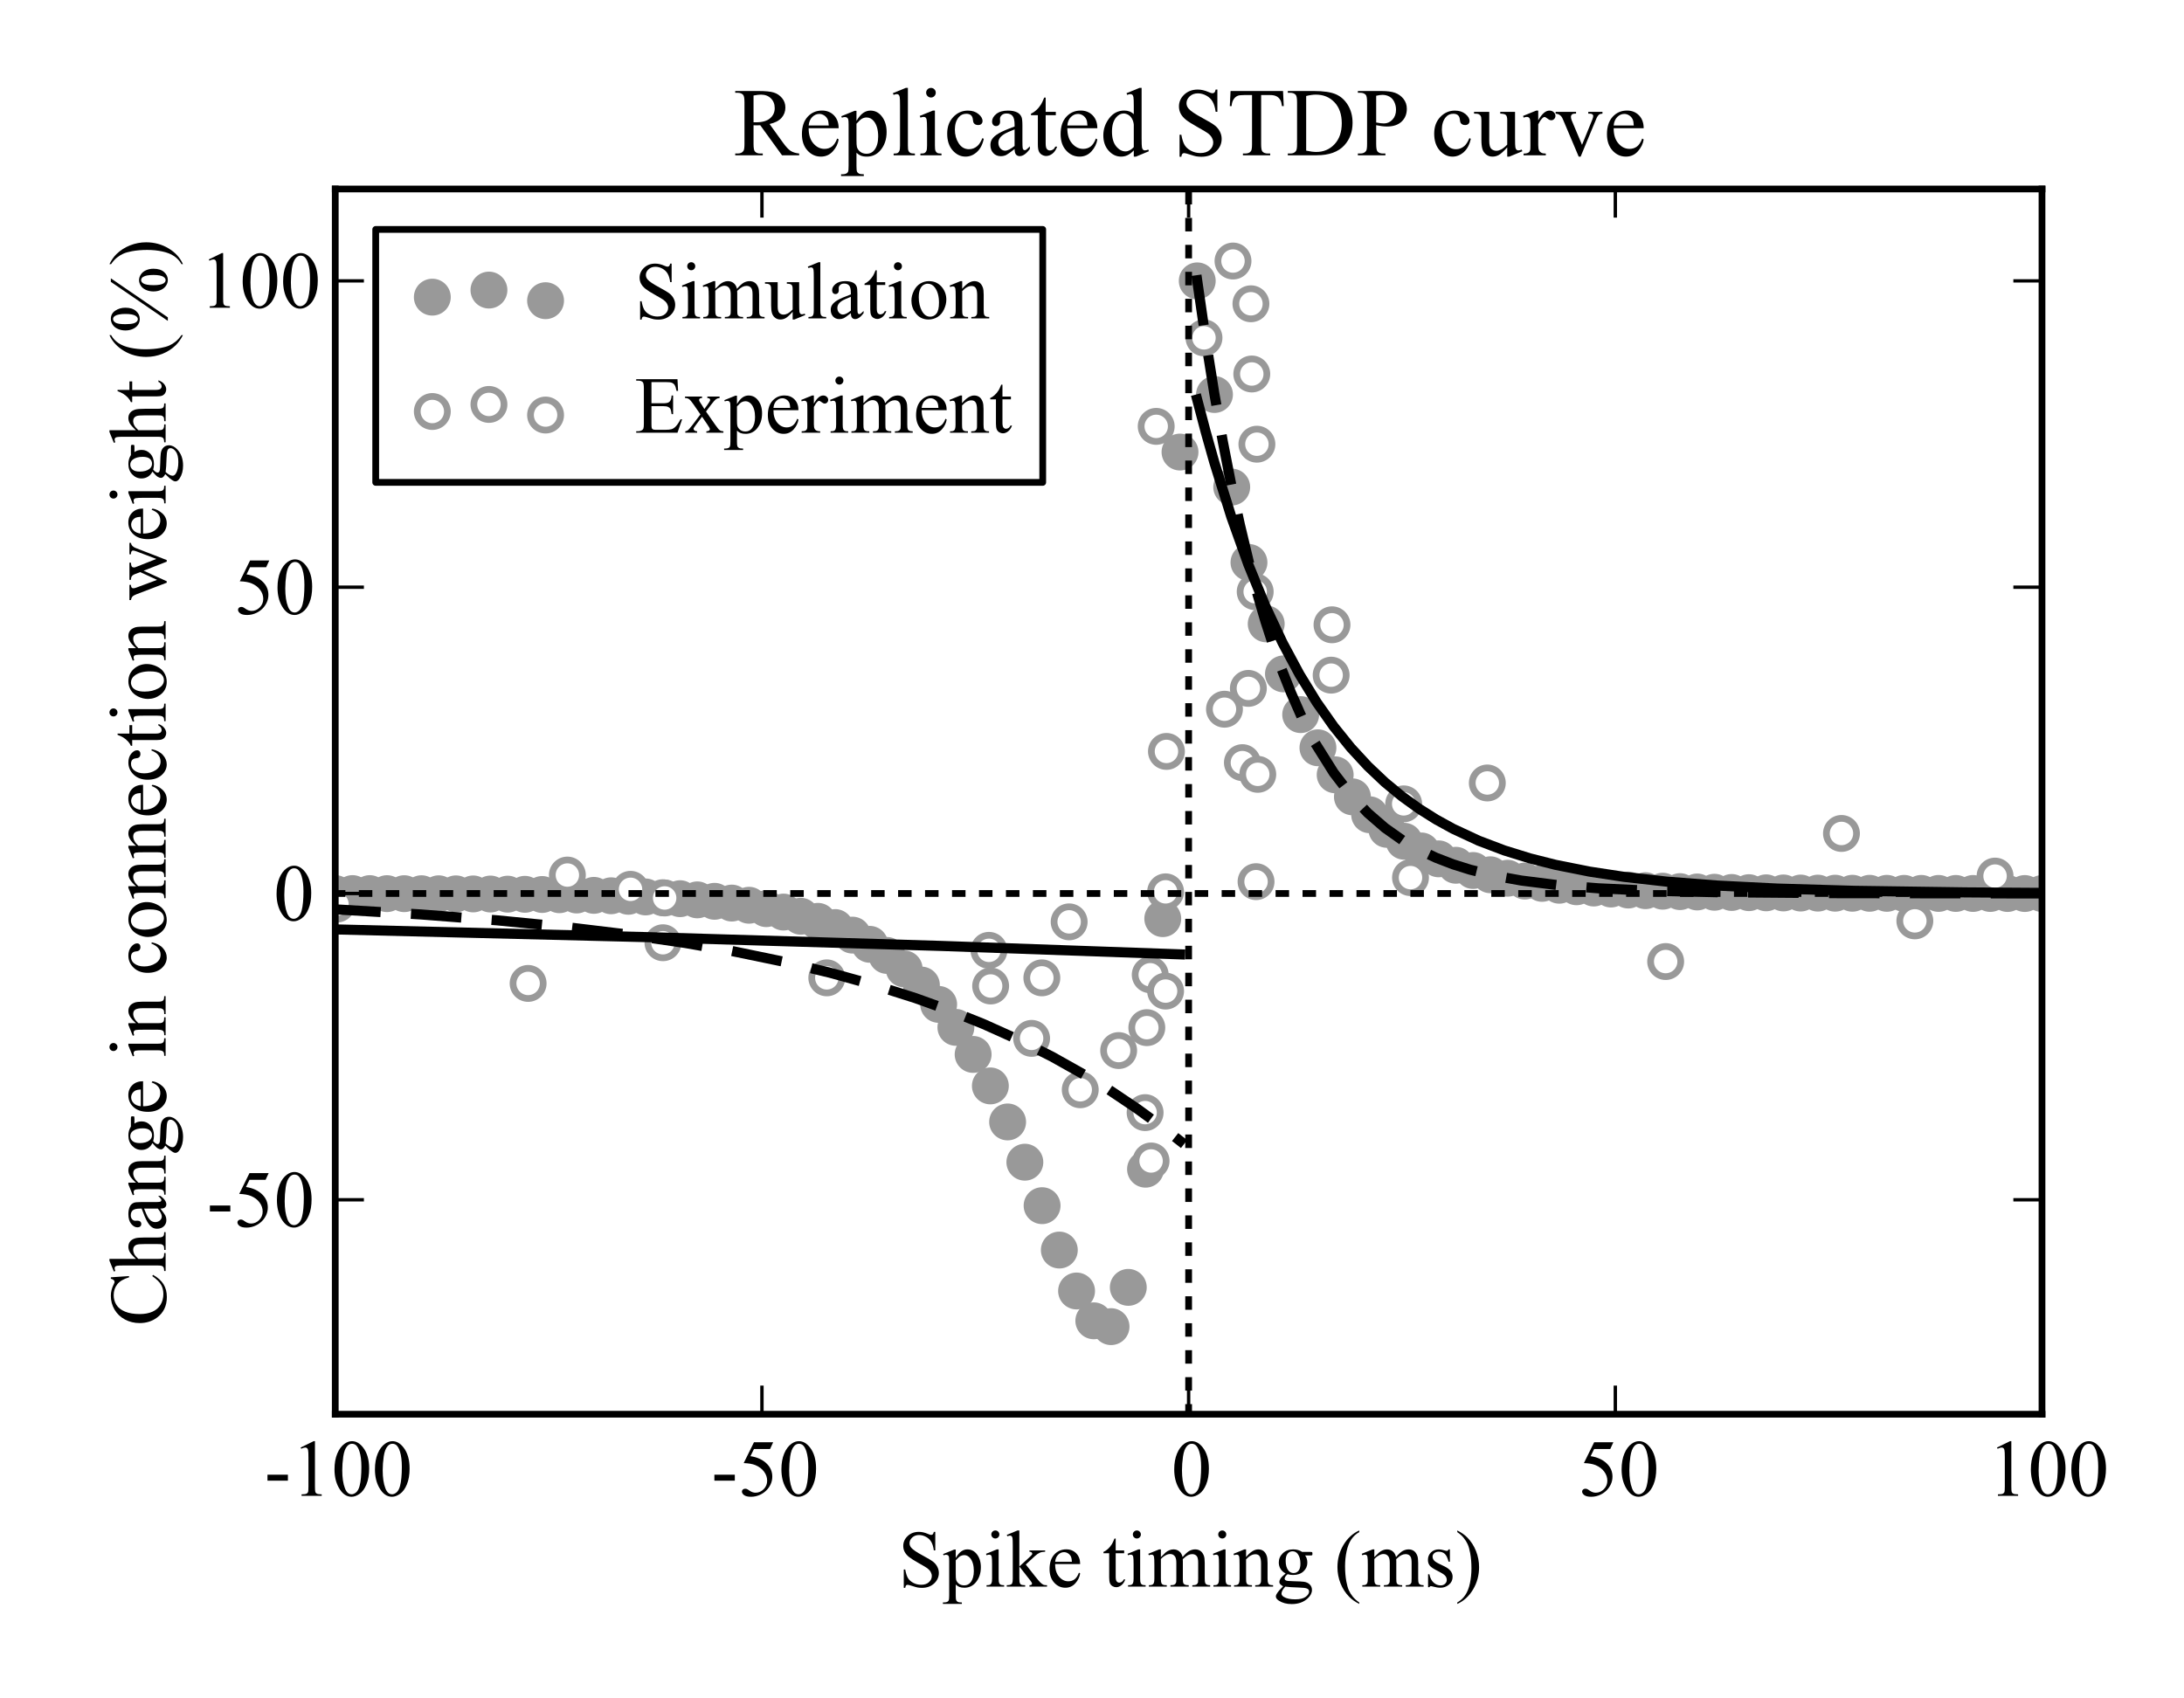 <?xml version="1.0" encoding="utf-8" standalone="no"?>
<!DOCTYPE svg PUBLIC "-//W3C//DTD SVG 1.1//EN"
  "http://www.w3.org/Graphics/SVG/1.1/DTD/svg11.dtd">
<!-- Created with matplotlib (http://matplotlib.org/) -->
<svg height="252pt" version="1.1" viewBox="0 0 324 252" width="324pt" xmlns="http://www.w3.org/2000/svg" xmlns:xlink="http://www.w3.org/1999/xlink">
 <defs>
  <style type="text/css">
*{stroke-linecap:square;stroke-linejoin:round;}
  </style>
 </defs>
 <g id="figure_1">
  <g id="patch_1">
   <path d="
M0 252
L324 252
L324 0
L0 0
z
" style="fill:#ffffff;"/>
  </g>
  <g id="axes_1">
   <g id="patch_2">
    <path d="
M49.736 209.835
L302.934 209.835
L302.934 28.04
L49.736 28.04
z
" style="fill:#ffffff;"/>
   </g>
   <g id="PathCollection_1">
    <defs>
     <path d="
M0 2.236
C0.593 2.236 1.162 2 1.581 1.581
C2 1.162 2.236 0.593 2.236 0
C2.236 -0.593 2 -1.162 1.581 -1.581
C1.162 -2 0.593 -2.236 0 -2.236
C-0.593 -2.236 -1.162 -2 -1.581 -1.581
C-2 -1.162 -2.236 -0.593 -2.236 0
C-2.236 0.593 -2 1.162 -1.581 1.581
C-1.162 2 -0.593 2.236 0 2.236
z
" id="C0_0_919e3f95db"/>
    </defs>
    <g clip-path="url(#p7cbf9c408b)">
     <use style="fill:#999999;stroke:#999999;stroke-linecap:butt;" x="49.736" xlink:href="#C0_0_919e3f95db" y="132.581"/>
    </g>
    <g clip-path="url(#p7cbf9c408b)">
     <use style="fill:#999999;stroke:#999999;stroke-linecap:butt;" x="52.294" xlink:href="#C0_0_919e3f95db" y="132.585"/>
    </g>
    <g clip-path="url(#p7cbf9c408b)">
     <use style="fill:#999999;stroke:#999999;stroke-linecap:butt;" x="54.851" xlink:href="#C0_0_919e3f95db" y="132.589"/>
    </g>
    <g clip-path="url(#p7cbf9c408b)">
     <use style="fill:#999999;stroke:#999999;stroke-linecap:butt;" x="57.409" xlink:href="#C0_0_919e3f95db" y="132.594"/>
    </g>
    <g clip-path="url(#p7cbf9c408b)">
     <use style="fill:#999999;stroke:#999999;stroke-linecap:butt;" x="59.966" xlink:href="#C0_0_919e3f95db" y="132.6"/>
    </g>
    <g clip-path="url(#p7cbf9c408b)">
     <use style="fill:#999999;stroke:#999999;stroke-linecap:butt;" x="62.524" xlink:href="#C0_0_919e3f95db" y="132.606"/>
    </g>
    <g clip-path="url(#p7cbf9c408b)">
     <use style="fill:#999999;stroke:#999999;stroke-linecap:butt;" x="65.082" xlink:href="#C0_0_919e3f95db" y="132.615"/>
    </g>
    <g clip-path="url(#p7cbf9c408b)">
     <use style="fill:#999999;stroke:#999999;stroke-linecap:butt;" x="67.639" xlink:href="#C0_0_919e3f95db" y="132.625"/>
    </g>
    <g clip-path="url(#p7cbf9c408b)">
     <use style="fill:#999999;stroke:#999999;stroke-linecap:butt;" x="70.197" xlink:href="#C0_0_919e3f95db" y="132.637"/>
    </g>
    <g clip-path="url(#p7cbf9c408b)">
     <use style="fill:#999999;stroke:#999999;stroke-linecap:butt;" x="72.754" xlink:href="#C0_0_919e3f95db" y="132.652"/>
    </g>
    <g clip-path="url(#p7cbf9c408b)">
     <use style="fill:#999999;stroke:#999999;stroke-linecap:butt;" x="75.312" xlink:href="#C0_0_919e3f95db" y="132.671"/>
    </g>
    <g clip-path="url(#p7cbf9c408b)">
     <use style="fill:#999999;stroke:#999999;stroke-linecap:butt;" x="77.869" xlink:href="#C0_0_919e3f95db" y="132.694"/>
    </g>
    <g clip-path="url(#p7cbf9c408b)">
     <use style="fill:#999999;stroke:#999999;stroke-linecap:butt;" x="80.427" xlink:href="#C0_0_919e3f95db" y="132.721"/>
    </g>
    <g clip-path="url(#p7cbf9c408b)">
     <use style="fill:#999999;stroke:#999999;stroke-linecap:butt;" x="82.984" xlink:href="#C0_0_919e3f95db" y="132.756"/>
    </g>
    <g clip-path="url(#p7cbf9c408b)">
     <use style="fill:#999999;stroke:#999999;stroke-linecap:butt;" x="85.542" xlink:href="#C0_0_919e3f95db" y="132.797"/>
    </g>
    <g clip-path="url(#p7cbf9c408b)">
     <use style="fill:#999999;stroke:#999999;stroke-linecap:butt;" x="88.1" xlink:href="#C0_0_919e3f95db" y="132.849"/>
    </g>
    <g clip-path="url(#p7cbf9c408b)">
     <use style="fill:#999999;stroke:#999999;stroke-linecap:butt;" x="90.657" xlink:href="#C0_0_919e3f95db" y="132.912"/>
    </g>
    <g clip-path="url(#p7cbf9c408b)">
     <use style="fill:#999999;stroke:#999999;stroke-linecap:butt;" x="93.215" xlink:href="#C0_0_919e3f95db" y="132.989"/>
    </g>
    <g clip-path="url(#p7cbf9c408b)">
     <use style="fill:#999999;stroke:#999999;stroke-linecap:butt;" x="95.772" xlink:href="#C0_0_919e3f95db" y="133.084"/>
    </g>
    <g clip-path="url(#p7cbf9c408b)">
     <use style="fill:#999999;stroke:#999999;stroke-linecap:butt;" x="98.33" xlink:href="#C0_0_919e3f95db" y="133.2"/>
    </g>
    <g clip-path="url(#p7cbf9c408b)">
     <use style="fill:#999999;stroke:#999999;stroke-linecap:butt;" x="100.887" xlink:href="#C0_0_919e3f95db" y="133.343"/>
    </g>
    <g clip-path="url(#p7cbf9c408b)">
     <use style="fill:#999999;stroke:#999999;stroke-linecap:butt;" x="103.445" xlink:href="#C0_0_919e3f95db" y="133.518"/>
    </g>
    <g clip-path="url(#p7cbf9c408b)">
     <use style="fill:#999999;stroke:#999999;stroke-linecap:butt;" x="106.002" xlink:href="#C0_0_919e3f95db" y="133.732"/>
    </g>
    <g clip-path="url(#p7cbf9c408b)">
     <use style="fill:#999999;stroke:#999999;stroke-linecap:butt;" x="108.56" xlink:href="#C0_0_919e3f95db" y="133.995"/>
    </g>
    <g clip-path="url(#p7cbf9c408b)">
     <use style="fill:#999999;stroke:#999999;stroke-linecap:butt;" x="111.118" xlink:href="#C0_0_919e3f95db" y="134.317"/>
    </g>
    <g clip-path="url(#p7cbf9c408b)">
     <use style="fill:#999999;stroke:#999999;stroke-linecap:butt;" x="113.675" xlink:href="#C0_0_919e3f95db" y="134.822"/>
    </g>
    <g clip-path="url(#p7cbf9c408b)">
     <use style="fill:#999999;stroke:#999999;stroke-linecap:butt;" x="116.233" xlink:href="#C0_0_919e3f95db" y="135.329"/>
    </g>
    <g clip-path="url(#p7cbf9c408b)">
     <use style="fill:#999999;stroke:#999999;stroke-linecap:butt;" x="118.79" xlink:href="#C0_0_919e3f95db" y="135.949"/>
    </g>
    <g clip-path="url(#p7cbf9c408b)">
     <use style="fill:#999999;stroke:#999999;stroke-linecap:butt;" x="121.348" xlink:href="#C0_0_919e3f95db" y="136.705"/>
    </g>
    <g clip-path="url(#p7cbf9c408b)">
     <use style="fill:#999999;stroke:#999999;stroke-linecap:butt;" x="123.905" xlink:href="#C0_0_919e3f95db" y="137.627"/>
    </g>
    <g clip-path="url(#p7cbf9c408b)">
     <use style="fill:#999999;stroke:#999999;stroke-linecap:butt;" x="126.463" xlink:href="#C0_0_919e3f95db" y="138.749"/>
    </g>
    <g clip-path="url(#p7cbf9c408b)">
     <use style="fill:#999999;stroke:#999999;stroke-linecap:butt;" x="129.021" xlink:href="#C0_0_919e3f95db" y="140.113"/>
    </g>
    <g clip-path="url(#p7cbf9c408b)">
     <use style="fill:#999999;stroke:#999999;stroke-linecap:butt;" x="131.578" xlink:href="#C0_0_919e3f95db" y="141.764"/>
    </g>
    <g clip-path="url(#p7cbf9c408b)">
     <use style="fill:#999999;stroke:#999999;stroke-linecap:butt;" x="134.136" xlink:href="#C0_0_919e3f95db" y="143.759"/>
    </g>
    <g clip-path="url(#p7cbf9c408b)">
     <use style="fill:#999999;stroke:#999999;stroke-linecap:butt;" x="136.693" xlink:href="#C0_0_919e3f95db" y="146.158"/>
    </g>
    <g clip-path="url(#p7cbf9c408b)">
     <use style="fill:#999999;stroke:#999999;stroke-linecap:butt;" x="139.251" xlink:href="#C0_0_919e3f95db" y="149.028"/>
    </g>
    <g clip-path="url(#p7cbf9c408b)">
     <use style="fill:#999999;stroke:#999999;stroke-linecap:butt;" x="141.808" xlink:href="#C0_0_919e3f95db" y="152.438"/>
    </g>
    <g clip-path="url(#p7cbf9c408b)">
     <use style="fill:#999999;stroke:#999999;stroke-linecap:butt;" x="144.366" xlink:href="#C0_0_919e3f95db" y="156.452"/>
    </g>
    <g clip-path="url(#p7cbf9c408b)">
     <use style="fill:#999999;stroke:#999999;stroke-linecap:butt;" x="146.923" xlink:href="#C0_0_919e3f95db" y="161.123"/>
    </g>
    <g clip-path="url(#p7cbf9c408b)">
     <use style="fill:#999999;stroke:#999999;stroke-linecap:butt;" x="149.481" xlink:href="#C0_0_919e3f95db" y="166.468"/>
    </g>
    <g clip-path="url(#p7cbf9c408b)">
     <use style="fill:#999999;stroke:#999999;stroke-linecap:butt;" x="152.039" xlink:href="#C0_0_919e3f95db" y="172.442"/>
    </g>
    <g clip-path="url(#p7cbf9c408b)">
     <use style="fill:#999999;stroke:#999999;stroke-linecap:butt;" x="154.596" xlink:href="#C0_0_919e3f95db" y="178.892"/>
    </g>
    <g clip-path="url(#p7cbf9c408b)">
     <use style="fill:#999999;stroke:#999999;stroke-linecap:butt;" x="157.154" xlink:href="#C0_0_919e3f95db" y="185.478"/>
    </g>
    <g clip-path="url(#p7cbf9c408b)">
     <use style="fill:#999999;stroke:#999999;stroke-linecap:butt;" x="159.711" xlink:href="#C0_0_919e3f95db" y="191.551"/>
    </g>
    <g clip-path="url(#p7cbf9c408b)">
     <use style="fill:#999999;stroke:#999999;stroke-linecap:butt;" x="162.269" xlink:href="#C0_0_919e3f95db" y="195.977"/>
    </g>
    <g clip-path="url(#p7cbf9c408b)">
     <use style="fill:#999999;stroke:#999999;stroke-linecap:butt;" x="164.826" xlink:href="#C0_0_919e3f95db" y="196.841"/>
    </g>
    <g clip-path="url(#p7cbf9c408b)">
     <use style="fill:#999999;stroke:#999999;stroke-linecap:butt;" x="167.384" xlink:href="#C0_0_919e3f95db" y="191.015"/>
    </g>
    <g clip-path="url(#p7cbf9c408b)">
     <use style="fill:#999999;stroke:#999999;stroke-linecap:butt;" x="169.941" xlink:href="#C0_0_919e3f95db" y="173.481"/>
    </g>
    <g clip-path="url(#p7cbf9c408b)">
     <use style="fill:#999999;stroke:#999999;stroke-linecap:butt;" x="172.499" xlink:href="#C0_0_919e3f95db" y="136.305"/>
    </g>
    <g clip-path="url(#p7cbf9c408b)">
     <use style="fill:#999999;stroke:#999999;stroke-linecap:butt;" x="175.057" xlink:href="#C0_0_919e3f95db" y="67.075"/>
    </g>
    <g clip-path="url(#p7cbf9c408b)">
     <use style="fill:#999999;stroke:#999999;stroke-linecap:butt;" x="177.614" xlink:href="#C0_0_919e3f95db" y="41.675"/>
    </g>
    <g clip-path="url(#p7cbf9c408b)">
     <use style="fill:#999999;stroke:#999999;stroke-linecap:butt;" x="180.172" xlink:href="#C0_0_919e3f95db" y="58.536"/>
    </g>
    <g clip-path="url(#p7cbf9c408b)">
     <use style="fill:#999999;stroke:#999999;stroke-linecap:butt;" x="182.729" xlink:href="#C0_0_919e3f95db" y="72.269"/>
    </g>
    <g clip-path="url(#p7cbf9c408b)">
     <use style="fill:#999999;stroke:#999999;stroke-linecap:butt;" x="185.287" xlink:href="#C0_0_919e3f95db" y="83.455"/>
    </g>
    <g clip-path="url(#p7cbf9c408b)">
     <use style="fill:#999999;stroke:#999999;stroke-linecap:butt;" x="187.844" xlink:href="#C0_0_919e3f95db" y="92.566"/>
    </g>
    <g clip-path="url(#p7cbf9c408b)">
     <use style="fill:#999999;stroke:#999999;stroke-linecap:butt;" x="190.402" xlink:href="#C0_0_919e3f95db" y="99.987"/>
    </g>
    <g clip-path="url(#p7cbf9c408b)">
     <use style="fill:#999999;stroke:#999999;stroke-linecap:butt;" x="192.959" xlink:href="#C0_0_919e3f95db" y="106.031"/>
    </g>
    <g clip-path="url(#p7cbf9c408b)">
     <use style="fill:#999999;stroke:#999999;stroke-linecap:butt;" x="195.517" xlink:href="#C0_0_919e3f95db" y="110.954"/>
    </g>
    <g clip-path="url(#p7cbf9c408b)">
     <use style="fill:#999999;stroke:#999999;stroke-linecap:butt;" x="198.075" xlink:href="#C0_0_919e3f95db" y="114.964"/>
    </g>
    <g clip-path="url(#p7cbf9c408b)">
     <use style="fill:#999999;stroke:#999999;stroke-linecap:butt;" x="200.632" xlink:href="#C0_0_919e3f95db" y="118.23"/>
    </g>
    <g clip-path="url(#p7cbf9c408b)">
     <use style="fill:#999999;stroke:#999999;stroke-linecap:butt;" x="203.19" xlink:href="#C0_0_919e3f95db" y="120.891"/>
    </g>
    <g clip-path="url(#p7cbf9c408b)">
     <use style="fill:#999999;stroke:#999999;stroke-linecap:butt;" x="205.747" xlink:href="#C0_0_919e3f95db" y="123.058"/>
    </g>
    <g clip-path="url(#p7cbf9c408b)">
     <use style="fill:#999999;stroke:#999999;stroke-linecap:butt;" x="208.305" xlink:href="#C0_0_919e3f95db" y="124.822"/>
    </g>
    <g clip-path="url(#p7cbf9c408b)">
     <use style="fill:#999999;stroke:#999999;stroke-linecap:butt;" x="210.862" xlink:href="#C0_0_919e3f95db" y="126.26"/>
    </g>
    <g clip-path="url(#p7cbf9c408b)">
     <use style="fill:#999999;stroke:#999999;stroke-linecap:butt;" x="213.42" xlink:href="#C0_0_919e3f95db" y="127.431"/>
    </g>
    <g clip-path="url(#p7cbf9c408b)">
     <use style="fill:#999999;stroke:#999999;stroke-linecap:butt;" x="215.977" xlink:href="#C0_0_919e3f95db" y="128.385"/>
    </g>
    <g clip-path="url(#p7cbf9c408b)">
     <use style="fill:#999999;stroke:#999999;stroke-linecap:butt;" x="218.535" xlink:href="#C0_0_919e3f95db" y="129.161"/>
    </g>
    <g clip-path="url(#p7cbf9c408b)">
     <use style="fill:#999999;stroke:#999999;stroke-linecap:butt;" x="221.093" xlink:href="#C0_0_919e3f95db" y="129.794"/>
    </g>
    <g clip-path="url(#p7cbf9c408b)">
     <use style="fill:#999999;stroke:#999999;stroke-linecap:butt;" x="223.65" xlink:href="#C0_0_919e3f95db" y="130.309"/>
    </g>
    <g clip-path="url(#p7cbf9c408b)">
     <use style="fill:#999999;stroke:#999999;stroke-linecap:butt;" x="226.208" xlink:href="#C0_0_919e3f95db" y="130.729"/>
    </g>
    <g clip-path="url(#p7cbf9c408b)">
     <use style="fill:#999999;stroke:#999999;stroke-linecap:butt;" x="228.765" xlink:href="#C0_0_919e3f95db" y="131.071"/>
    </g>
    <g clip-path="url(#p7cbf9c408b)">
     <use style="fill:#999999;stroke:#999999;stroke-linecap:butt;" x="231.323" xlink:href="#C0_0_919e3f95db" y="131.349"/>
    </g>
    <g clip-path="url(#p7cbf9c408b)">
     <use style="fill:#999999;stroke:#999999;stroke-linecap:butt;" x="233.88" xlink:href="#C0_0_919e3f95db" y="131.576"/>
    </g>
    <g clip-path="url(#p7cbf9c408b)">
     <use style="fill:#999999;stroke:#999999;stroke-linecap:butt;" x="236.438" xlink:href="#C0_0_919e3f95db" y="131.761"/>
    </g>
    <g clip-path="url(#p7cbf9c408b)">
     <use style="fill:#999999;stroke:#999999;stroke-linecap:butt;" x="238.995" xlink:href="#C0_0_919e3f95db" y="131.911"/>
    </g>
    <g clip-path="url(#p7cbf9c408b)">
     <use style="fill:#999999;stroke:#999999;stroke-linecap:butt;" x="241.553" xlink:href="#C0_0_919e3f95db" y="132.061"/>
    </g>
    <g clip-path="url(#p7cbf9c408b)">
     <use style="fill:#999999;stroke:#999999;stroke-linecap:butt;" x="244.111" xlink:href="#C0_0_919e3f95db" y="132.156"/>
    </g>
    <g clip-path="url(#p7cbf9c408b)">
     <use style="fill:#999999;stroke:#999999;stroke-linecap:butt;" x="246.668" xlink:href="#C0_0_919e3f95db" y="132.233"/>
    </g>
    <g clip-path="url(#p7cbf9c408b)">
     <use style="fill:#999999;stroke:#999999;stroke-linecap:butt;" x="249.226" xlink:href="#C0_0_919e3f95db" y="132.296"/>
    </g>
    <g clip-path="url(#p7cbf9c408b)">
     <use style="fill:#999999;stroke:#999999;stroke-linecap:butt;" x="251.783" xlink:href="#C0_0_919e3f95db" y="132.347"/>
    </g>
    <g clip-path="url(#p7cbf9c408b)">
     <use style="fill:#999999;stroke:#999999;stroke-linecap:butt;" x="254.341" xlink:href="#C0_0_919e3f95db" y="132.389"/>
    </g>
    <g clip-path="url(#p7cbf9c408b)">
     <use style="fill:#999999;stroke:#999999;stroke-linecap:butt;" x="256.898" xlink:href="#C0_0_919e3f95db" y="132.423"/>
    </g>
    <g clip-path="url(#p7cbf9c408b)">
     <use style="fill:#999999;stroke:#999999;stroke-linecap:butt;" x="259.456" xlink:href="#C0_0_919e3f95db" y="132.451"/>
    </g>
    <g clip-path="url(#p7cbf9c408b)">
     <use style="fill:#999999;stroke:#999999;stroke-linecap:butt;" x="262.013" xlink:href="#C0_0_919e3f95db" y="132.474"/>
    </g>
    <g clip-path="url(#p7cbf9c408b)">
     <use style="fill:#999999;stroke:#999999;stroke-linecap:butt;" x="264.571" xlink:href="#C0_0_919e3f95db" y="132.492"/>
    </g>
    <g clip-path="url(#p7cbf9c408b)">
     <use style="fill:#999999;stroke:#999999;stroke-linecap:butt;" x="267.129" xlink:href="#C0_0_919e3f95db" y="132.507"/>
    </g>
    <g clip-path="url(#p7cbf9c408b)">
     <use style="fill:#999999;stroke:#999999;stroke-linecap:butt;" x="269.686" xlink:href="#C0_0_919e3f95db" y="132.519"/>
    </g>
    <g clip-path="url(#p7cbf9c408b)">
     <use style="fill:#999999;stroke:#999999;stroke-linecap:butt;" x="272.244" xlink:href="#C0_0_919e3f95db" y="132.53"/>
    </g>
    <g clip-path="url(#p7cbf9c408b)">
     <use style="fill:#999999;stroke:#999999;stroke-linecap:butt;" x="274.801" xlink:href="#C0_0_919e3f95db" y="132.538"/>
    </g>
    <g clip-path="url(#p7cbf9c408b)">
     <use style="fill:#999999;stroke:#999999;stroke-linecap:butt;" x="277.359" xlink:href="#C0_0_919e3f95db" y="132.545"/>
    </g>
    <g clip-path="url(#p7cbf9c408b)">
     <use style="fill:#999999;stroke:#999999;stroke-linecap:butt;" x="279.916" xlink:href="#C0_0_919e3f95db" y="132.55"/>
    </g>
    <g clip-path="url(#p7cbf9c408b)">
     <use style="fill:#999999;stroke:#999999;stroke-linecap:butt;" x="282.474" xlink:href="#C0_0_919e3f95db" y="132.555"/>
    </g>
    <g clip-path="url(#p7cbf9c408b)">
     <use style="fill:#999999;stroke:#999999;stroke-linecap:butt;" x="285.031" xlink:href="#C0_0_919e3f95db" y="132.559"/>
    </g>
    <g clip-path="url(#p7cbf9c408b)">
     <use style="fill:#999999;stroke:#999999;stroke-linecap:butt;" x="287.589" xlink:href="#C0_0_919e3f95db" y="132.563"/>
    </g>
    <g clip-path="url(#p7cbf9c408b)">
     <use style="fill:#999999;stroke:#999999;stroke-linecap:butt;" x="290.147" xlink:href="#C0_0_919e3f95db" y="132.566"/>
    </g>
    <g clip-path="url(#p7cbf9c408b)">
     <use style="fill:#999999;stroke:#999999;stroke-linecap:butt;" x="292.704" xlink:href="#C0_0_919e3f95db" y="132.569"/>
    </g>
    <g clip-path="url(#p7cbf9c408b)">
     <use style="fill:#999999;stroke:#999999;stroke-linecap:butt;" x="295.262" xlink:href="#C0_0_919e3f95db" y="132.572"/>
    </g>
    <g clip-path="url(#p7cbf9c408b)">
     <use style="fill:#999999;stroke:#999999;stroke-linecap:butt;" x="297.819" xlink:href="#C0_0_919e3f95db" y="132.575"/>
    </g>
    <g clip-path="url(#p7cbf9c408b)">
     <use style="fill:#999999;stroke:#999999;stroke-linecap:butt;" x="300.377" xlink:href="#C0_0_919e3f95db" y="132.577"/>
    </g>
    <g clip-path="url(#p7cbf9c408b)">
     <use style="fill:#999999;stroke:#999999;stroke-linecap:butt;" x="302.934" xlink:href="#C0_0_919e3f95db" y="132.581"/>
    </g>
   </g>
   <g id="PathCollection_2">
    <defs>
     <path d="
M0 2.236
C0.593 2.236 1.162 2 1.581 1.581
C2 1.162 2.236 0.593 2.236 0
C2.236 -0.593 2 -1.162 1.581 -1.581
C1.162 -2 0.593 -2.236 0 -2.236
C-0.593 -2.236 -1.162 -2 -1.581 -1.581
C-2 -1.162 -2.236 -0.593 -2.236 0
C-2.236 0.593 -2 1.162 -1.581 1.581
C-1.162 2 -0.593 2.236 0 2.236
z
" id="C1_0_919e3f95db"/>
    </defs>
    <g clip-path="url(#p7cbf9c408b)">
     <use style="fill:#ffffff;stroke:#999999;stroke-linecap:butt;" x="49.989" xlink:href="#C1_0_919e3f95db" y="134.145"/>
    </g>
    <g clip-path="url(#p7cbf9c408b)">
     <use style="fill:#ffffff;stroke:#999999;stroke-linecap:butt;" x="78.348" xlink:href="#C1_0_919e3f95db" y="145.916"/>
    </g>
    <g clip-path="url(#p7cbf9c408b)">
     <use style="fill:#ffffff;stroke:#999999;stroke-linecap:butt;" x="84.171" xlink:href="#C1_0_919e3f95db" y="129.836"/>
    </g>
    <g clip-path="url(#p7cbf9c408b)">
     <use style="fill:#ffffff;stroke:#999999;stroke-linecap:butt;" x="93.54" xlink:href="#C1_0_919e3f95db" y="131.954"/>
    </g>
    <g clip-path="url(#p7cbf9c408b)">
     <use style="fill:#ffffff;stroke:#999999;stroke-linecap:butt;" x="98.35" xlink:href="#C1_0_919e3f95db" y="139.88"/>
    </g>
    <g clip-path="url(#p7cbf9c408b)">
     <use style="fill:#ffffff;stroke:#999999;stroke-linecap:butt;" x="98.603" xlink:href="#C1_0_919e3f95db" y="133.236"/>
    </g>
    <g clip-path="url(#p7cbf9c408b)">
     <use style="fill:#ffffff;stroke:#999999;stroke-linecap:butt;" x="122.657" xlink:href="#C1_0_919e3f95db" y="145.089"/>
    </g>
    <g clip-path="url(#p7cbf9c408b)">
     <use style="fill:#ffffff;stroke:#999999;stroke-linecap:butt;" x="146.711" xlink:href="#C1_0_919e3f95db" y="141.007"/>
    </g>
    <g clip-path="url(#p7cbf9c408b)">
     <use style="fill:#ffffff;stroke:#999999;stroke-linecap:butt;" x="146.964" xlink:href="#C1_0_919e3f95db" y="146.298"/>
    </g>
    <g clip-path="url(#p7cbf9c408b)">
     <use style="fill:#ffffff;stroke:#999999;stroke-linecap:butt;" x="153.041" xlink:href="#C1_0_919e3f95db" y="154.069"/>
    </g>
    <g clip-path="url(#p7cbf9c408b)">
     <use style="fill:#ffffff;stroke:#999999;stroke-linecap:butt;" x="154.56" xlink:href="#C1_0_919e3f95db" y="145.089"/>
    </g>
    <g clip-path="url(#p7cbf9c408b)">
     <use style="fill:#ffffff;stroke:#999999;stroke-linecap:butt;" x="158.611" xlink:href="#C1_0_919e3f95db" y="136.781"/>
    </g>
    <g clip-path="url(#p7cbf9c408b)">
     <use style="fill:#ffffff;stroke:#999999;stroke-linecap:butt;" x="160.257" xlink:href="#C1_0_919e3f95db" y="161.696"/>
    </g>
    <g clip-path="url(#p7cbf9c408b)">
     <use style="fill:#ffffff;stroke:#999999;stroke-linecap:butt;" x="165.954" xlink:href="#C1_0_919e3f95db" y="155.878"/>
    </g>
    <g clip-path="url(#p7cbf9c408b)">
     <use style="fill:#ffffff;stroke:#999999;stroke-linecap:butt;" x="169.879" xlink:href="#C1_0_919e3f95db" y="165.086"/>
    </g>
    <g clip-path="url(#p7cbf9c408b)">
     <use style="fill:#ffffff;stroke:#999999;stroke-linecap:butt;" x="170.132" xlink:href="#C1_0_919e3f95db" y="152.479"/>
    </g>
    <g clip-path="url(#p7cbf9c408b)">
     <use style="fill:#ffffff;stroke:#999999;stroke-linecap:butt;" x="170.638" xlink:href="#C1_0_919e3f95db" y="144.634"/>
    </g>
    <g clip-path="url(#p7cbf9c408b)">
     <use style="fill:#ffffff;stroke:#999999;stroke-linecap:butt;" x="170.765" xlink:href="#C1_0_919e3f95db" y="172.258"/>
    </g>
    <g clip-path="url(#p7cbf9c408b)">
     <use style="fill:#ffffff;stroke:#999999;stroke-linecap:butt;" x="171.525" xlink:href="#C1_0_919e3f95db" y="63.263"/>
    </g>
    <g clip-path="url(#p7cbf9c408b)">
     <use style="fill:#ffffff;stroke:#999999;stroke-linecap:butt;" x="172.917" xlink:href="#C1_0_919e3f95db" y="132.327"/>
    </g>
    <g clip-path="url(#p7cbf9c408b)">
     <use style="fill:#ffffff;stroke:#999999;stroke-linecap:butt;" x="172.917" xlink:href="#C1_0_919e3f95db" y="147.052"/>
    </g>
    <g clip-path="url(#p7cbf9c408b)">
     <use style="fill:#ffffff;stroke:#999999;stroke-linecap:butt;" x="173.044" xlink:href="#C1_0_919e3f95db" y="111.493"/>
    </g>
    <g clip-path="url(#p7cbf9c408b)">
     <use style="fill:#ffffff;stroke:#999999;stroke-linecap:butt;" x="178.614" xlink:href="#C1_0_919e3f95db" y="50.128"/>
    </g>
    <g clip-path="url(#p7cbf9c408b)">
     <use style="fill:#ffffff;stroke:#999999;stroke-linecap:butt;" x="181.652" xlink:href="#C1_0_919e3f95db" y="105.23"/>
    </g>
    <g clip-path="url(#p7cbf9c408b)">
     <use style="fill:#ffffff;stroke:#999999;stroke-linecap:butt;" x="182.918" xlink:href="#C1_0_919e3f95db" y="38.73"/>
    </g>
    <g clip-path="url(#p7cbf9c408b)">
     <use style="fill:#ffffff;stroke:#999999;stroke-linecap:butt;" x="184.311" xlink:href="#C1_0_919e3f95db" y="113.156"/>
    </g>
    <g clip-path="url(#p7cbf9c408b)">
     <use style="fill:#ffffff;stroke:#999999;stroke-linecap:butt;" x="185.197" xlink:href="#C1_0_919e3f95db" y="102.14"/>
    </g>
    <g clip-path="url(#p7cbf9c408b)">
     <use style="fill:#ffffff;stroke:#999999;stroke-linecap:butt;" x="185.577" xlink:href="#C1_0_919e3f95db" y="45.074"/>
    </g>
    <g clip-path="url(#p7cbf9c408b)">
     <use style="fill:#ffffff;stroke:#999999;stroke-linecap:butt;" x="185.704" xlink:href="#C1_0_919e3f95db" y="55.491"/>
    </g>
    <g clip-path="url(#p7cbf9c408b)">
     <use style="fill:#ffffff;stroke:#999999;stroke-linecap:butt;" x="186.21" xlink:href="#C1_0_919e3f95db" y="87.796"/>
    </g>
    <g clip-path="url(#p7cbf9c408b)">
     <use style="fill:#ffffff;stroke:#999999;stroke-linecap:butt;" x="186.337" xlink:href="#C1_0_919e3f95db" y="130.818"/>
    </g>
    <g clip-path="url(#p7cbf9c408b)">
     <use style="fill:#ffffff;stroke:#999999;stroke-linecap:butt;" x="186.463" xlink:href="#C1_0_919e3f95db" y="65.908"/>
    </g>
    <g clip-path="url(#p7cbf9c408b)">
     <use style="fill:#ffffff;stroke:#999999;stroke-linecap:butt;" x="186.59" xlink:href="#C1_0_919e3f95db" y="114.893"/>
    </g>
    <g clip-path="url(#p7cbf9c408b)">
     <use style="fill:#ffffff;stroke:#999999;stroke-linecap:butt;" x="197.477" xlink:href="#C1_0_919e3f95db" y="100.176"/>
    </g>
    <g clip-path="url(#p7cbf9c408b)">
     <use style="fill:#ffffff;stroke:#999999;stroke-linecap:butt;" x="197.604" xlink:href="#C1_0_919e3f95db" y="92.704"/>
    </g>
    <g clip-path="url(#p7cbf9c408b)">
     <use style="fill:#ffffff;stroke:#999999;stroke-linecap:butt;" x="208.238" xlink:href="#C1_0_919e3f95db" y="119.274"/>
    </g>
    <g clip-path="url(#p7cbf9c408b)">
     <use style="fill:#ffffff;stroke:#999999;stroke-linecap:butt;" x="209.251" xlink:href="#C1_0_919e3f95db" y="130.218"/>
    </g>
    <g clip-path="url(#p7cbf9c408b)">
     <use style="fill:#ffffff;stroke:#999999;stroke-linecap:butt;" x="220.645" xlink:href="#C1_0_919e3f95db" y="116.174"/>
    </g>
    <g clip-path="url(#p7cbf9c408b)">
     <use style="fill:#ffffff;stroke:#999999;stroke-linecap:butt;" x="247.104" xlink:href="#C1_0_919e3f95db" y="142.671"/>
    </g>
    <g clip-path="url(#p7cbf9c408b)">
     <use style="fill:#ffffff;stroke:#999999;stroke-linecap:butt;" x="273.184" xlink:href="#C1_0_919e3f95db" y="123.664"/>
    </g>
    <g clip-path="url(#p7cbf9c408b)">
     <use style="fill:#ffffff;stroke:#999999;stroke-linecap:butt;" x="284.071" xlink:href="#C1_0_919e3f95db" y="136.635"/>
    </g>
    <g clip-path="url(#p7cbf9c408b)">
     <use style="fill:#ffffff;stroke:#999999;stroke-linecap:butt;" x="295.971" xlink:href="#C1_0_919e3f95db" y="129.991"/>
    </g>
   </g>
   <g id="line2d_1">
    <path clip-path="url(#p7cbf9c408b)" d="
M49.736 134.925
L62.396 135.678
L73.79 136.559
L83.918 137.55
L92.78 138.618
L101.642 139.914
L109.238 141.244
L116.834 142.815
L123.164 144.34
L129.494 146.091
L135.824 148.104
L140.888 149.927
L145.952 151.965
L151.015 154.242
L156.079 156.786
L161.143 159.629
L164.941 161.978
L168.739 164.531
L172.537 167.305
L175.069 169.288
M177.601 41.58
L178.867 50.368
L180.133 58.307
L181.399 65.479
L182.665 71.959
L183.931 77.813
L185.197 83.101
L186.463 87.879
L187.729 92.195
L188.995 96.095
L190.261 99.618
L191.527 102.8
L192.793 105.676
L195.325 110.62
L197.857 114.655
L200.389 117.949
L202.921 120.637
L205.453 122.831
L207.985 124.622
L210.517 126.083
L213.049 127.276
L215.581 128.25
L218.113 129.044
L221.911 129.971
L225.709 130.654
L230.773 131.294
L237.103 131.803
L244.699 132.154
L254.827 132.387
L272.551 132.527
L302.934 132.568
L302.934 132.568" style="fill:none;stroke:#000000;stroke-dasharray:6,6;stroke-dashoffset:0.0;stroke-linecap:butt;stroke-width:1.5;"/>
   </g>
   <g id="line2d_2">
    <path clip-path="url(#p7cbf9c408b)" d="
M49.736 137.901
L96.578 139.063
L139.622 140.352
L175.069 141.603
M177.601 59.27
L178.867 64.075
L180.133 68.564
L182.665 76.68
L185.197 83.767
L187.729 89.955
L190.261 95.359
L192.793 100.077
L195.325 104.198
L197.857 107.795
L200.389 110.937
L202.921 113.68
L205.453 116.076
L207.985 118.167
L210.517 119.994
L213.049 121.589
L215.581 122.981
L219.379 124.746
L223.177 126.186
L226.975 127.362
L230.773 128.321
L235.837 129.33
L240.901 130.1
L247.231 130.811
L254.827 131.4
L263.689 131.843
L275.083 132.176
L291.54 132.408
L302.934 132.483
L302.934 132.483" style="fill:none;stroke:#000000;stroke-width:1.5;"/>
   </g>
   <g id="line2d_3">
    <path clip-path="url(#p7cbf9c408b)" d="
M49.736 132.572
L302.934 132.572" style="fill:none;stroke:#000000;stroke-dasharray:1,3;stroke-dashoffset:0.0;stroke-linecap:butt;"/>
   </g>
   <g id="line2d_4">
    <path clip-path="url(#p7cbf9c408b)" d="
M176.335 209.835
L176.335 28.04" style="fill:none;stroke:#000000;stroke-dasharray:1,3;stroke-dashoffset:0.0;stroke-linecap:butt;"/>
   </g>
   <g id="matplotlib.axis_1">
    <g id="xtick_1">
     <g id="line2d_5">
      <defs>
       <path d="
M0 0
L0 -4" id="mcb557df647" style="stroke:#000000;stroke-linecap:butt;stroke-width:0.5;"/>
      </defs>
      <g>
       <use style="stroke:#000000;stroke-linecap:butt;stroke-width:0.5;" x="49.736" xlink:href="#mcb557df647" y="209.835"/>
      </g>
     </g>
     <g id="line2d_6">
      <defs>
       <path d="
M0 0
L0 4" id="mdad270ee8e" style="stroke:#000000;stroke-linecap:butt;stroke-width:0.5;"/>
      </defs>
      <g>
       <use style="stroke:#000000;stroke-linecap:butt;stroke-width:0.5;" x="49.736" xlink:href="#mdad270ee8e" y="28.04"/>
      </g>
     </g>
     <g id="text_1">
      <!-- -100 -->
      <defs>
       <path d="
M11.719 59.719
L27.828 67.578
L29.438 67.578
L29.438 11.672
Q29.438 6.109 29.906 4.734
Q30.375 3.375 31.828 2.641
Q33.297 1.906 37.797 1.812
L37.797 0
L12.891 0
L12.891 1.812
Q17.578 1.906 18.938 2.609
Q20.312 3.328 20.844 4.516
Q21.391 5.719 21.391 11.672
L21.391 47.406
Q21.391 54.641 20.906 56.688
Q20.562 58.25 19.656 58.984
Q18.75 59.719 17.484 59.719
Q15.672 59.719 12.453 58.203
z
" id="TimesNewRomanPSMT-31"/>
       <path d="
M3.609 32.719
Q3.609 44.047 7.031 52.219
Q10.453 60.406 16.109 64.406
Q20.516 67.578 25.203 67.578
Q32.812 67.578 38.875 59.812
Q46.438 50.203 46.438 33.734
Q46.438 22.219 43.109 14.156
Q39.797 6.109 34.641 2.469
Q29.5 -1.172 24.703 -1.172
Q15.234 -1.172 8.938 10.016
Q3.609 19.438 3.609 32.719
M13.188 31.5
Q13.188 17.828 16.547 9.188
Q19.344 1.906 24.859 1.906
Q27.484 1.906 30.312 4.266
Q33.156 6.641 34.625 12.203
Q36.859 20.609 36.859 35.891
Q36.859 47.219 34.516 54.781
Q32.766 60.406 29.984 62.75
Q27.984 64.359 25.141 64.359
Q21.828 64.359 19.234 61.375
Q15.719 57.328 14.453 48.625
Q13.188 39.938 13.188 31.5" id="TimesNewRomanPSMT-30"/>
       <path d="
M4.047 26.125
L29.297 26.125
L29.297 18.75
L4.047 18.75
z
" id="TimesNewRomanPSMT-2d"/>
      </defs>
      <g transform="translate(39.195 221.944)scale(0.12 -0.12)">
       <use xlink:href="#TimesNewRomanPSMT-2d"/>
       <use x="33.301" xlink:href="#TimesNewRomanPSMT-31"/>
       <use x="83.301" xlink:href="#TimesNewRomanPSMT-30"/>
       <use x="133.301" xlink:href="#TimesNewRomanPSMT-30"/>
      </g>
     </g>
    </g>
    <g id="xtick_2">
     <g id="line2d_7">
      <g>
       <use style="stroke:#000000;stroke-linecap:butt;stroke-width:0.5;" x="113.036" xlink:href="#mcb557df647" y="209.835"/>
      </g>
     </g>
     <g id="line2d_8">
      <g>
       <use style="stroke:#000000;stroke-linecap:butt;stroke-width:0.5;" x="113.036" xlink:href="#mdad270ee8e" y="28.04"/>
      </g>
     </g>
     <g id="text_2">
      <!-- -50 -->
      <defs>
       <path d="
M43.406 66.219
L39.594 57.906
L19.672 57.906
L15.328 49.031
Q28.266 47.125 35.844 39.406
Q42.328 32.766 42.328 23.781
Q42.328 18.562 40.203 14.109
Q38.094 9.672 34.859 6.547
Q31.641 3.422 27.688 1.516
Q22.078 -1.172 16.156 -1.172
Q10.203 -1.172 7.484 0.844
Q4.781 2.875 4.781 5.328
Q4.781 6.688 5.906 7.734
Q7.031 8.797 8.734 8.797
Q10.016 8.797 10.969 8.406
Q11.922 8.016 14.203 6.391
Q17.875 3.859 21.625 3.859
Q27.344 3.859 31.656 8.172
Q35.984 12.5 35.984 18.703
Q35.984 24.703 32.125 29.906
Q28.266 35.109 21.484 37.938
Q16.156 40.141 6.984 40.484
L19.672 66.219
z
" id="TimesNewRomanPSMT-35"/>
      </defs>
      <g transform="translate(105.495 221.944)scale(0.12 -0.12)">
       <use xlink:href="#TimesNewRomanPSMT-2d"/>
       <use x="33.301" xlink:href="#TimesNewRomanPSMT-35"/>
       <use x="83.301" xlink:href="#TimesNewRomanPSMT-30"/>
      </g>
     </g>
    </g>
    <g id="xtick_3">
     <g id="line2d_9">
      <g>
       <use style="stroke:#000000;stroke-linecap:butt;stroke-width:0.5;" x="176.335" xlink:href="#mcb557df647" y="209.835"/>
      </g>
     </g>
     <g id="line2d_10">
      <g>
       <use style="stroke:#000000;stroke-linecap:butt;stroke-width:0.5;" x="176.335" xlink:href="#mdad270ee8e" y="28.04"/>
      </g>
     </g>
     <g id="text_3">
      <!-- 0 -->
      <g transform="translate(173.766 221.944)scale(0.12 -0.12)">
       <use xlink:href="#TimesNewRomanPSMT-30"/>
      </g>
     </g>
    </g>
    <g id="xtick_4">
     <g id="line2d_11">
      <g>
       <use style="stroke:#000000;stroke-linecap:butt;stroke-width:0.5;" x="239.635" xlink:href="#mcb557df647" y="209.835"/>
      </g>
     </g>
     <g id="line2d_12">
      <g>
       <use style="stroke:#000000;stroke-linecap:butt;stroke-width:0.5;" x="239.635" xlink:href="#mdad270ee8e" y="28.04"/>
      </g>
     </g>
     <g id="text_4">
      <!-- 50 -->
      <g transform="translate(234.135 221.944)scale(0.12 -0.12)">
       <use xlink:href="#TimesNewRomanPSMT-35"/>
       <use x="50.0" xlink:href="#TimesNewRomanPSMT-30"/>
      </g>
     </g>
    </g>
    <g id="xtick_5">
     <g id="line2d_13">
      <g>
       <use style="stroke:#000000;stroke-linecap:butt;stroke-width:0.5;" x="302.934" xlink:href="#mcb557df647" y="209.835"/>
      </g>
     </g>
     <g id="line2d_14">
      <g>
       <use style="stroke:#000000;stroke-linecap:butt;stroke-width:0.5;" x="302.934" xlink:href="#mdad270ee8e" y="28.04"/>
      </g>
     </g>
     <g id="text_5">
      <!-- 100 -->
      <g transform="translate(294.851 221.944)scale(0.12 -0.12)">
       <use xlink:href="#TimesNewRomanPSMT-31"/>
       <use x="50.0" xlink:href="#TimesNewRomanPSMT-30"/>
       <use x="100.0" xlink:href="#TimesNewRomanPSMT-30"/>
      </g>
     </g>
    </g>
    <g id="text_6">
     <!-- Spike timing (ms) -->
     <defs>
      <path d="
M31.062 -19.578
L31.062 -21.391
Q23.688 -17.672 18.75 -12.703
Q11.719 -5.609 7.906 4
Q4.109 13.625 4.109 23.969
Q4.109 39.109 11.578 51.578
Q19.047 64.062 31.062 69.438
L31.062 67.391
Q25.047 64.062 21.188 58.297
Q17.328 52.547 15.422 43.703
Q13.531 34.859 13.531 25.25
Q13.531 14.797 15.141 6.25
Q16.406 -0.484 18.203 -4.562
Q20.016 -8.641 23.062 -12.391
Q26.125 -16.156 31.062 -19.578" id="TimesNewRomanPSMT-28"/>
      <path d="
M2.25 67.391
L2.25 69.438
Q9.672 65.766 14.594 60.797
Q21.578 53.656 25.391 44.062
Q29.203 34.469 29.203 24.078
Q29.203 8.938 21.75 -3.531
Q14.312 -16.016 2.25 -21.391
L2.25 -19.578
Q8.25 -16.219 12.125 -10.469
Q16.016 -4.734 17.891 4.125
Q19.781 12.984 19.781 22.609
Q19.781 33.016 18.172 41.609
Q16.938 48.344 15.109 52.391
Q13.281 56.453 10.25 60.203
Q7.234 63.969 2.25 67.391" id="TimesNewRomanPSMT-29"/>
      <path id="TimesNewRomanPSMT-20"/>
      <path d="
M16.156 36.578
Q24.031 46.047 31.156 46.047
Q34.812 46.047 37.453 44.219
Q40.094 42.391 41.656 38.188
Q42.719 35.25 42.719 29.203
L42.719 10.109
Q42.719 5.859 43.406 4.344
Q43.953 3.125 45.141 2.438
Q46.344 1.766 49.562 1.766
L49.562 0
L27.438 0
L27.438 1.766
L28.375 1.766
Q31.5 1.766 32.734 2.703
Q33.984 3.656 34.469 5.516
Q34.672 6.25 34.672 10.109
L34.672 28.422
Q34.672 34.516 33.078 37.281
Q31.5 40.047 27.734 40.047
Q21.922 40.047 16.156 33.688
L16.156 10.109
Q16.156 5.562 16.703 4.5
Q17.391 3.078 18.578 2.422
Q19.781 1.766 23.438 1.766
L23.438 0
L1.312 0
L1.312 1.766
L2.297 1.766
Q5.719 1.766 6.906 3.484
Q8.109 5.219 8.109 10.109
L8.109 26.703
Q8.109 34.766 7.734 36.516
Q7.375 38.281 6.609 38.906
Q5.859 39.547 4.594 39.547
Q3.219 39.547 1.312 38.812
L0.594 40.578
L14.062 46.047
L16.156 46.047
z
" id="TimesNewRomanPSMT-6e"/>
      <path d="
M16.359 69.438
L16.359 24.906
L27.734 35.297
Q31.344 38.625 31.938 39.5
Q32.328 40.094 32.328 40.672
Q32.328 41.656 31.516 42.359
Q30.719 43.062 28.859 43.172
L28.859 44.734
L48.297 44.734
L48.297 43.172
Q44.281 43.062 41.625 41.938
Q38.969 40.828 35.797 37.938
L24.312 27.344
L35.797 12.844
Q40.578 6.844 42.234 5.219
Q44.578 2.938 46.344 2.25
Q47.562 1.766 50.594 1.766
L50.594 0
L28.859 0
L28.859 1.766
Q30.719 1.812 31.375 2.312
Q32.031 2.828 32.031 3.766
Q32.031 4.891 30.078 7.375
L16.359 24.906
L16.359 10.062
Q16.359 5.719 16.969 4.344
Q17.578 2.984 18.703 2.391
Q19.828 1.812 23.578 1.766
L23.578 0
L0.828 0
L0.828 1.766
Q4.25 1.766 5.953 2.594
Q6.984 3.125 7.516 4.25
Q8.25 5.859 8.25 9.812
L8.25 50.531
Q8.25 58.297 7.906 60.031
Q7.562 61.766 6.781 62.422
Q6 63.094 4.734 63.094
Q3.719 63.094 1.656 62.25
L0.828 63.969
L14.109 69.438
z
" id="TimesNewRomanPSMT-6b"/>
      <path d="
M16.406 36.531
Q21.297 41.406 22.172 42.141
Q24.359 44 26.891 45.016
Q29.438 46.047 31.938 46.047
Q36.141 46.047 39.156 43.594
Q42.188 41.156 43.219 36.531
Q48.25 42.391 51.703 44.219
Q55.172 46.047 58.844 46.047
Q62.406 46.047 65.156 44.219
Q67.922 42.391 69.531 38.234
Q70.609 35.406 70.609 29.344
L70.609 10.109
Q70.609 5.906 71.234 4.344
Q71.734 3.266 73.047 2.516
Q74.359 1.766 77.344 1.766
L77.344 0
L55.281 0
L55.281 1.766
L56.203 1.766
Q59.078 1.766 60.688 2.875
Q61.812 3.656 62.312 5.375
Q62.5 6.203 62.5 10.109
L62.5 29.344
Q62.5 34.812 61.188 37.062
Q59.281 40.188 55.078 40.188
Q52.484 40.188 49.875 38.891
Q47.266 37.594 43.562 34.078
L43.453 33.547
L43.562 31.453
L43.562 10.109
Q43.562 5.516 44.062 4.391
Q44.578 3.266 45.984 2.516
Q47.406 1.766 50.828 1.766
L50.828 0
L28.219 0
L28.219 1.766
Q31.938 1.766 33.328 2.641
Q34.719 3.516 35.25 5.281
Q35.5 6.109 35.5 10.109
L35.5 29.344
Q35.5 34.812 33.891 37.203
Q31.734 40.328 27.875 40.328
Q25.25 40.328 22.656 38.922
Q18.609 36.766 16.406 34.078
L16.406 10.109
Q16.406 5.719 17.016 4.391
Q17.625 3.078 18.812 2.422
Q20.016 1.766 23.688 1.766
L23.688 0
L1.562 0
L1.562 1.766
Q4.641 1.766 5.859 2.422
Q7.078 3.078 7.703 4.516
Q8.344 5.953 8.344 10.109
L8.344 27.203
Q8.344 34.578 7.906 36.719
Q7.562 38.328 6.828 38.938
Q6.109 39.547 4.828 39.547
Q3.469 39.547 1.562 38.812
L0.828 40.578
L14.312 46.047
L16.406 46.047
z
" id="TimesNewRomanPSMT-6d"/>
      <path d="
M45.844 67.719
L45.844 44.828
L44.047 44.828
Q43.172 51.422 40.891 55.328
Q38.625 59.234 34.422 61.516
Q30.219 63.812 25.734 63.812
Q20.656 63.812 17.328 60.719
Q14.016 57.625 14.016 53.656
Q14.016 50.641 16.109 48.141
Q19.141 44.484 30.516 38.375
Q39.797 33.406 43.188 30.734
Q46.578 28.078 48.406 24.453
Q50.25 20.844 50.25 16.891
Q50.25 9.375 44.406 3.922
Q38.578 -1.516 29.391 -1.516
Q26.516 -1.516 23.969 -1.078
Q22.469 -0.828 17.703 0.703
Q12.938 2.25 11.672 2.25
Q10.453 2.25 9.734 1.516
Q9.031 0.781 8.688 -1.516
L6.891 -1.516
L6.891 21.188
L8.688 21.188
Q9.969 14.062 12.109 10.516
Q14.266 6.984 18.672 4.641
Q23.094 2.297 28.375 2.297
Q34.469 2.297 38 5.516
Q41.547 8.734 41.547 13.141
Q41.547 15.578 40.203 18.062
Q38.875 20.562 36.031 22.703
Q34.125 24.172 25.625 28.922
Q17.141 33.688 13.547 36.516
Q9.969 39.359 8.109 42.766
Q6.25 46.188 6.25 50.297
Q6.25 57.422 11.719 62.562
Q17.188 67.719 25.641 67.719
Q30.906 67.719 36.812 65.141
Q39.547 63.922 40.672 63.922
Q41.938 63.922 42.75 64.672
Q43.562 65.438 44.047 67.719
z
" id="TimesNewRomanPSMT-53"/>
      <path d="
M14.5 69.438
Q16.547 69.438 17.984 67.984
Q19.438 66.547 19.438 64.5
Q19.438 62.453 17.984 60.984
Q16.547 59.516 14.5 59.516
Q12.453 59.516 10.984 60.984
Q9.516 62.453 9.516 64.5
Q9.516 66.547 10.953 67.984
Q12.406 69.438 14.5 69.438
M18.562 46.047
L18.562 10.109
Q18.562 5.906 19.172 4.516
Q19.781 3.125 20.969 2.438
Q22.172 1.766 25.344 1.766
L25.344 0
L3.609 0
L3.609 1.766
Q6.891 1.766 8 2.391
Q9.125 3.031 9.781 4.484
Q10.453 5.953 10.453 10.109
L10.453 27.344
Q10.453 34.625 10.016 36.766
Q9.672 38.328 8.938 38.938
Q8.203 39.547 6.938 39.547
Q5.562 39.547 3.609 38.812
L2.938 40.578
L16.406 46.047
z
" id="TimesNewRomanPSMT-69"/>
      <path d="
M-0.094 40.281
L13.672 45.844
L15.531 45.844
L15.531 35.406
Q19 41.312 22.484 43.672
Q25.984 46.047 29.828 46.047
Q36.578 46.047 41.062 40.766
Q46.578 34.328 46.578 23.969
Q46.578 12.406 39.938 4.828
Q34.469 -1.375 26.172 -1.375
Q22.562 -1.375 19.922 -0.344
Q17.969 0.391 15.531 2.594
L15.531 -11.031
Q15.531 -15.625 16.094 -16.859
Q16.656 -18.109 18.047 -18.844
Q19.438 -19.578 23.094 -19.578
L23.094 -21.391
L-0.344 -21.391
L-0.344 -19.578
L0.875 -19.578
Q3.562 -19.625 5.469 -18.562
Q6.391 -18.016 6.906 -16.812
Q7.422 -15.625 7.422 -10.75
L7.422 31.547
Q7.422 35.891 7.031 37.062
Q6.641 38.234 5.781 38.812
Q4.938 39.406 3.469 39.406
Q2.297 39.406 0.484 38.719
z

M15.531 32.516
L15.531 15.828
Q15.531 10.406 15.969 8.688
Q16.656 5.859 19.312 3.703
Q21.969 1.562 26.031 1.562
Q30.906 1.562 33.938 5.375
Q37.891 10.359 37.891 19.391
Q37.891 29.641 33.406 35.156
Q30.281 38.969 25.984 38.969
Q23.641 38.969 21.344 37.797
Q19.578 36.922 15.531 32.516" id="TimesNewRomanPSMT-70"/>
      <path d="
M32.031 46.047
L32.031 30.812
L30.422 30.812
Q28.562 37.984 25.656 40.578
Q22.75 43.172 18.266 43.172
Q14.844 43.172 12.734 41.359
Q10.641 39.547 10.641 37.359
Q10.641 34.625 12.203 32.672
Q13.719 30.672 18.359 28.422
L25.484 24.953
Q35.406 20.125 35.406 12.203
Q35.406 6.109 30.781 2.359
Q26.172 -1.375 20.453 -1.375
Q16.359 -1.375 11.078 0.094
Q9.469 0.594 8.453 0.594
Q7.328 0.594 6.688 -0.688
L5.078 -0.688
L5.078 15.281
L6.688 15.281
Q8.062 8.453 11.906 4.984
Q15.766 1.516 20.562 1.516
Q23.922 1.516 26.047 3.484
Q28.172 5.469 28.172 8.25
Q28.172 11.625 25.797 13.922
Q23.438 16.219 16.359 19.734
Q9.281 23.25 7.078 26.078
Q4.891 28.859 4.891 33.109
Q4.891 38.625 8.672 42.328
Q12.453 46.047 18.453 46.047
Q21.094 46.047 24.859 44.922
Q27.344 44.188 28.172 44.188
Q28.953 44.188 29.391 44.531
Q29.828 44.875 30.422 46.047
z
" id="TimesNewRomanPSMT-73"/>
      <path d="
M10.641 27.875
Q10.594 17.922 15.484 12.25
Q20.359 6.594 26.953 6.594
Q31.344 6.594 34.594 9
Q37.844 11.422 40.047 17.281
L41.547 16.312
Q40.531 9.625 35.594 4.125
Q30.672 -1.375 23.25 -1.375
Q15.188 -1.375 9.453 4.906
Q3.719 11.188 3.719 21.781
Q3.719 33.25 9.594 39.672
Q15.484 46.094 24.359 46.094
Q31.891 46.094 36.719 41.141
Q41.547 36.188 41.547 27.875
z

M10.641 30.719
L31.344 30.719
Q31.109 35.016 30.328 36.766
Q29.109 39.5 26.688 41.062
Q24.266 42.625 21.625 42.625
Q17.578 42.625 14.375 39.469
Q11.188 36.328 10.641 30.719" id="TimesNewRomanPSMT-65"/>
      <path d="
M16.109 59.422
L16.109 44.734
L26.562 44.734
L26.562 41.312
L16.109 41.312
L16.109 12.312
Q16.109 7.953 17.359 6.438
Q18.609 4.938 20.562 4.938
Q22.172 4.938 23.688 5.938
Q25.203 6.938 26.031 8.891
L27.938 8.891
Q26.219 4.109 23.094 1.688
Q19.969 -0.734 16.656 -0.734
Q14.406 -0.734 12.25 0.516
Q10.109 1.766 9.078 4.078
Q8.062 6.391 8.062 11.234
L8.062 41.312
L0.984 41.312
L0.984 42.922
Q3.656 44 6.469 46.562
Q9.281 49.125 11.469 52.641
Q12.594 54.5 14.594 59.422
z
" id="TimesNewRomanPSMT-74"/>
      <path d="
M15.094 16.312
Q10.984 18.312 8.781 21.891
Q6.594 25.484 6.594 29.828
Q6.594 36.469 11.594 41.25
Q16.609 46.047 24.422 46.047
Q30.812 46.047 35.5 42.922
L44.969 42.922
Q47.078 42.922 47.406 42.797
Q47.75 42.672 47.906 42.391
Q48.188 41.938 48.188 40.828
Q48.188 39.547 47.953 39.062
Q47.797 38.812 47.438 38.672
Q47.078 38.531 44.969 38.531
L39.156 38.531
Q41.891 35.016 41.891 29.547
Q41.891 23.297 37.109 18.844
Q32.328 14.406 24.266 14.406
Q20.953 14.406 17.484 15.375
Q15.328 13.531 14.562 12.141
Q13.812 10.75 13.812 9.766
Q13.812 8.938 14.625 8.156
Q15.438 7.375 17.781 7.031
Q19.141 6.844 24.609 6.688
Q34.672 6.453 37.641 6
Q42.188 5.375 44.891 2.641
Q47.609 -0.094 47.609 -4.109
Q47.609 -9.625 42.438 -14.453
Q34.812 -21.578 22.562 -21.578
Q13.141 -21.578 6.641 -17.328
Q2.984 -14.891 2.984 -12.25
Q2.984 -11.078 3.516 -9.906
Q4.344 -8.109 6.938 -4.891
Q7.281 -4.438 11.922 0.391
Q9.375 1.906 8.328 3.094
Q7.281 4.297 7.281 5.812
Q7.281 7.516 8.672 9.812
Q10.062 12.109 15.094 16.312
M23.578 43.703
Q19.969 43.703 17.531 40.812
Q15.094 37.938 15.094 31.984
Q15.094 24.266 18.406 20.016
Q20.953 16.797 24.859 16.797
Q28.562 16.797 30.953 19.578
Q33.344 22.359 33.344 28.328
Q33.344 36.078 29.984 40.484
Q27.484 43.703 23.578 43.703
M14.594 0
Q12.312 -2.484 11.141 -4.625
Q9.969 -6.781 9.969 -8.594
Q9.969 -10.938 12.797 -12.703
Q17.672 -15.719 26.906 -15.719
Q35.688 -15.719 39.859 -12.609
Q44.047 -9.516 44.047 -6
Q44.047 -3.469 41.547 -2.391
Q39.016 -1.312 31.5 -1.125
Q20.516 -0.828 14.594 0" id="TimesNewRomanPSMT-67"/>
     </defs>
     <g transform="translate(133.249 235.417)scale(0.12 -0.12)">
      <use xlink:href="#TimesNewRomanPSMT-53"/>
      <use x="55.615" xlink:href="#TimesNewRomanPSMT-70"/>
      <use x="105.615" xlink:href="#TimesNewRomanPSMT-69"/>
      <use x="133.398" xlink:href="#TimesNewRomanPSMT-6b"/>
      <use x="183.398" xlink:href="#TimesNewRomanPSMT-65"/>
      <use x="227.783" xlink:href="#TimesNewRomanPSMT-20"/>
      <use x="252.783" xlink:href="#TimesNewRomanPSMT-74"/>
      <use x="280.566" xlink:href="#TimesNewRomanPSMT-69"/>
      <use x="308.35" xlink:href="#TimesNewRomanPSMT-6d"/>
      <use x="386.133" xlink:href="#TimesNewRomanPSMT-69"/>
      <use x="413.916" xlink:href="#TimesNewRomanPSMT-6e"/>
      <use x="463.916" xlink:href="#TimesNewRomanPSMT-67"/>
      <use x="513.916" xlink:href="#TimesNewRomanPSMT-20"/>
      <use x="538.916" xlink:href="#TimesNewRomanPSMT-28"/>
      <use x="572.217" xlink:href="#TimesNewRomanPSMT-6d"/>
      <use x="650.0" xlink:href="#TimesNewRomanPSMT-73"/>
      <use x="688.916" xlink:href="#TimesNewRomanPSMT-29"/>
     </g>
    </g>
   </g>
   <g id="matplotlib.axis_2">
    <g id="ytick_1">
     <g id="line2d_15">
      <defs>
       <path d="
M0 0
L4 0" id="mc8fcea1516" style="stroke:#000000;stroke-linecap:butt;stroke-width:0.5;"/>
      </defs>
      <g>
       <use style="stroke:#000000;stroke-linecap:butt;stroke-width:0.5;" x="49.736" xlink:href="#mc8fcea1516" y="178.021"/>
      </g>
     </g>
     <g id="line2d_16">
      <defs>
       <path d="
M0 0
L-4 0" id="m0d5b0a6425" style="stroke:#000000;stroke-linecap:butt;stroke-width:0.5;"/>
      </defs>
      <g>
       <use style="stroke:#000000;stroke-linecap:butt;stroke-width:0.5;" x="302.934" xlink:href="#m0d5b0a6425" y="178.021"/>
      </g>
     </g>
     <g id="text_7">
      <!-- -50 -->
      <g transform="translate(30.654 182.005)scale(0.12 -0.12)">
       <use xlink:href="#TimesNewRomanPSMT-2d"/>
       <use x="33.301" xlink:href="#TimesNewRomanPSMT-35"/>
       <use x="83.301" xlink:href="#TimesNewRomanPSMT-30"/>
      </g>
     </g>
    </g>
    <g id="ytick_2">
     <g id="line2d_17">
      <g>
       <use style="stroke:#000000;stroke-linecap:butt;stroke-width:0.5;" x="49.736" xlink:href="#mc8fcea1516" y="132.572"/>
      </g>
     </g>
     <g id="line2d_18">
      <g>
       <use style="stroke:#000000;stroke-linecap:butt;stroke-width:0.5;" x="302.934" xlink:href="#m0d5b0a6425" y="132.572"/>
      </g>
     </g>
     <g id="text_8">
      <!-- 0 -->
      <g transform="translate(40.597 136.556)scale(0.12 -0.12)">
       <use xlink:href="#TimesNewRomanPSMT-30"/>
      </g>
     </g>
    </g>
    <g id="ytick_3">
     <g id="line2d_19">
      <g>
       <use style="stroke:#000000;stroke-linecap:butt;stroke-width:0.5;" x="49.736" xlink:href="#mc8fcea1516" y="87.123"/>
      </g>
     </g>
     <g id="line2d_20">
      <g>
       <use style="stroke:#000000;stroke-linecap:butt;stroke-width:0.5;" x="302.934" xlink:href="#m0d5b0a6425" y="87.123"/>
      </g>
     </g>
     <g id="text_9">
      <!-- 50 -->
      <g transform="translate(34.737 91.108)scale(0.12 -0.12)">
       <use xlink:href="#TimesNewRomanPSMT-35"/>
       <use x="50.0" xlink:href="#TimesNewRomanPSMT-30"/>
      </g>
     </g>
    </g>
    <g id="ytick_4">
     <g id="line2d_21">
      <g>
       <use style="stroke:#000000;stroke-linecap:butt;stroke-width:0.5;" x="49.736" xlink:href="#mc8fcea1516" y="41.675"/>
      </g>
     </g>
     <g id="line2d_22">
      <g>
       <use style="stroke:#000000;stroke-linecap:butt;stroke-width:0.5;" x="302.934" xlink:href="#m0d5b0a6425" y="41.675"/>
      </g>
     </g>
     <g id="text_10">
      <!-- 100 -->
      <g transform="translate(29.57 45.659)scale(0.12 -0.12)">
       <use xlink:href="#TimesNewRomanPSMT-31"/>
       <use x="50.0" xlink:href="#TimesNewRomanPSMT-30"/>
       <use x="100.0" xlink:href="#TimesNewRomanPSMT-30"/>
      </g>
     </g>
    </g>
    <g id="text_11">
     <!-- Change in connection weight (%) -->
     <defs>
      <path d="
M25 46.047
Q35.156 46.047 41.312 38.328
Q46.531 31.734 46.531 23.188
Q46.531 17.188 43.641 11.031
Q40.766 4.891 35.719 1.75
Q30.672 -1.375 24.469 -1.375
Q14.359 -1.375 8.406 6.688
Q3.375 13.484 3.375 21.922
Q3.375 28.078 6.422 34.156
Q9.469 40.234 14.453 43.141
Q19.438 46.047 25 46.047
M23.484 42.875
Q20.906 42.875 18.281 41.328
Q15.672 39.797 14.062 35.938
Q12.453 32.078 12.453 26.031
Q12.453 16.266 16.328 9.172
Q20.219 2.094 26.562 2.094
Q31.297 2.094 34.375 6
Q37.453 9.906 37.453 19.438
Q37.453 31.344 32.328 38.188
Q28.859 42.875 23.484 42.875" id="TimesNewRomanPSMT-6f"/>
      <path d="
M67.969 67.719
L19.734 -2.734
L15.375 -2.734
L63.625 67.719
z

M17.781 67.719
Q24.359 67.719 28 62.25
Q31.641 56.781 31.641 49.703
Q31.641 41.219 27.531 36.578
Q23.438 31.938 17.672 31.938
Q13.812 31.938 10.594 34.062
Q7.375 36.188 5.438 40.375
Q3.516 44.578 3.516 49.703
Q3.516 54.828 5.469 59.156
Q7.422 63.484 10.812 65.594
Q14.203 67.719 17.781 67.719
M17.625 64.984
Q15.141 64.984 13.203 62.047
Q11.281 59.125 11.281 49.75
Q11.281 42.969 12.359 39.406
Q13.188 36.719 14.938 35.25
Q15.969 34.375 17.484 34.375
Q19.828 34.375 21.484 36.922
Q23.922 40.672 23.922 49.469
Q23.922 58.734 21.531 62.5
Q19.969 64.984 17.625 64.984
M65.719 32.859
Q69.188 32.859 72.625 30.656
Q76.078 28.469 77.953 24.266
Q79.828 20.062 79.828 15.047
Q79.828 6.391 75.672 1.828
Q71.531 -2.734 65.875 -2.734
Q62.312 -2.734 58.953 -0.531
Q55.609 1.656 53.688 5.734
Q51.766 9.812 51.766 15.047
Q51.766 20.172 53.688 24.406
Q55.609 28.656 58.953 30.75
Q62.312 32.859 65.719 32.859
M65.766 30.281
Q63.422 30.281 61.719 27.641
Q59.516 24.219 59.516 14.703
Q59.516 5.953 61.766 2.484
Q63.422 0 65.766 0
Q68.016 0 69.781 2.688
Q72.125 6.25 72.125 14.938
Q72.125 24.125 69.781 27.781
Q68.172 30.281 65.766 30.281" id="TimesNewRomanPSMT-25"/>
      <path d="
M60.203 67.719
L61.719 45.219
L60.203 45.219
Q57.172 55.328 51.562 59.766
Q45.953 64.203 38.094 64.203
Q31.5 64.203 26.172 60.859
Q20.844 57.516 17.797 50.188
Q14.75 42.875 14.75 31.984
Q14.75 23 17.625 16.406
Q20.516 9.812 26.297 6.297
Q32.078 2.781 39.5 2.781
Q45.953 2.781 50.875 5.531
Q55.812 8.297 61.719 16.5
L63.234 15.531
Q58.25 6.688 51.609 2.578
Q44.969 -1.516 35.844 -1.516
Q19.391 -1.516 10.359 10.688
Q3.609 19.781 3.609 32.078
Q3.609 42 8.047 50.297
Q12.5 58.594 20.281 63.156
Q28.078 67.719 37.312 67.719
Q44.484 67.719 51.469 64.203
Q53.516 63.141 54.391 63.141
Q55.719 63.141 56.688 64.062
Q57.953 65.375 58.5 67.719
z
" id="TimesNewRomanPSMT-43"/>
      <path d="
M16.266 69.438
L16.266 36.719
Q21.688 42.672 24.859 44.359
Q28.031 46.047 31.203 46.047
Q35.016 46.047 37.75 43.938
Q40.484 41.844 41.797 37.359
Q42.719 34.234 42.719 25.922
L42.719 10.109
Q42.719 5.859 43.406 4.297
Q43.891 3.125 45.062 2.438
Q46.234 1.766 49.359 1.766
L49.359 0
L27.391 0
L27.391 1.766
L28.422 1.766
Q31.547 1.766 32.766 2.703
Q33.984 3.656 34.469 5.516
Q34.625 6.297 34.625 10.109
L34.625 25.922
Q34.625 33.25 33.859 35.547
Q33.109 37.844 31.438 38.984
Q29.781 40.141 27.438 40.141
Q25.047 40.141 22.453 38.859
Q19.875 37.594 16.266 33.734
L16.266 10.109
Q16.266 5.516 16.766 4.391
Q17.281 3.266 18.672 2.516
Q20.062 1.766 23.484 1.766
L23.484 0
L1.312 0
L1.312 1.766
Q4.297 1.766 6 2.688
Q6.984 3.172 7.562 4.531
Q8.156 5.906 8.156 10.109
L8.156 50.594
Q8.156 58.25 7.781 60
Q7.422 61.766 6.656 62.391
Q5.906 63.031 4.641 63.031
Q3.609 63.031 1.312 62.25
L0.641 63.969
L14.016 69.438
z
" id="TimesNewRomanPSMT-68"/>
      <path d="
M41.109 17
Q39.312 8.156 34.031 3.391
Q28.766 -1.375 22.359 -1.375
Q14.75 -1.375 9.078 5.016
Q3.422 11.422 3.422 22.312
Q3.422 32.859 9.688 39.453
Q15.969 46.047 24.75 46.047
Q31.344 46.047 35.594 42.547
Q39.844 39.062 39.844 35.297
Q39.844 33.453 38.641 32.297
Q37.453 31.156 35.297 31.156
Q32.422 31.156 30.953 33.016
Q30.125 34.031 29.859 36.906
Q29.594 39.797 27.875 41.312
Q26.172 42.781 23.141 42.781
Q18.266 42.781 15.281 39.156
Q11.328 34.375 11.328 26.516
Q11.328 18.5 15.25 12.375
Q19.188 6.25 25.875 6.25
Q30.672 6.25 34.469 9.516
Q37.156 11.766 39.703 17.672
z
" id="TimesNewRomanPSMT-63"/>
      <path d="
M0.641 44.734
L19.391 44.734
L19.391 42.922
Q16.797 42.719 15.984 41.984
Q15.188 41.266 15.188 39.891
Q15.188 38.375 16.016 36.234
L25.594 10.5
L35.203 31.453
L32.672 38.031
Q31.5 40.969 29.594 42.094
Q28.516 42.781 25.594 42.922
L25.594 44.734
L46.875 44.734
L46.875 42.922
Q43.359 42.781 41.891 41.656
Q40.922 40.875 40.922 39.156
Q40.922 38.188 41.312 37.156
L51.469 11.469
L60.891 36.234
Q61.859 38.875 61.859 40.438
Q61.859 41.359 60.906 42.094
Q59.969 42.828 57.172 42.922
L57.172 44.734
L71.297 44.734
L71.297 42.922
Q67.047 42.281 65.047 37.156
L50.094 -1.375
L48.094 -1.375
L36.922 27.203
L23.875 -1.375
L22.078 -1.375
L7.719 36.234
Q6.297 39.797 4.922 41.031
Q3.562 42.281 0.641 42.922
z
" id="TimesNewRomanPSMT-77"/>
      <path d="
M28.469 6.453
Q21.578 1.125 19.828 0.297
Q17.188 -0.922 14.203 -0.922
Q9.578 -0.922 6.562 2.25
Q3.562 5.422 3.562 10.594
Q3.562 13.875 5.031 16.266
Q7.031 19.578 11.984 22.5
Q16.938 25.438 28.469 29.641
L28.469 31.391
Q28.469 38.094 26.344 40.578
Q24.219 43.062 20.172 43.062
Q17.094 43.062 15.281 41.406
Q13.422 39.75 13.422 37.594
L13.531 34.766
Q13.531 32.516 12.375 31.297
Q11.234 30.078 9.375 30.078
Q7.562 30.078 6.422 31.344
Q5.281 32.625 5.281 34.812
Q5.281 39.016 9.578 42.531
Q13.875 46.047 21.625 46.047
Q27.594 46.047 31.391 44.047
Q34.281 42.531 35.641 39.312
Q36.531 37.203 36.531 30.719
L36.531 15.531
Q36.531 9.125 36.766 7.688
Q37.016 6.25 37.578 5.766
Q38.141 5.281 38.875 5.281
Q39.656 5.281 40.234 5.609
Q41.266 6.25 44.188 9.188
L44.188 6.453
Q38.719 -0.875 33.734 -0.875
Q31.344 -0.875 29.922 0.781
Q28.516 2.438 28.469 6.453
M28.469 9.625
L28.469 26.656
Q21.094 23.734 18.953 22.516
Q15.094 20.359 13.422 18.016
Q11.766 15.672 11.766 12.891
Q11.766 9.375 13.859 7.047
Q15.969 4.734 18.703 4.734
Q22.406 4.734 28.469 9.625" id="TimesNewRomanPSMT-61"/>
     </defs>
     <g transform="translate(24.57 196.746)rotate(-90.0)scale(0.12 -0.12)">
      <use xlink:href="#TimesNewRomanPSMT-43"/>
      <use x="66.699" xlink:href="#TimesNewRomanPSMT-68"/>
      <use x="116.699" xlink:href="#TimesNewRomanPSMT-61"/>
      <use x="161.084" xlink:href="#TimesNewRomanPSMT-6e"/>
      <use x="211.084" xlink:href="#TimesNewRomanPSMT-67"/>
      <use x="261.084" xlink:href="#TimesNewRomanPSMT-65"/>
      <use x="305.469" xlink:href="#TimesNewRomanPSMT-20"/>
      <use x="330.469" xlink:href="#TimesNewRomanPSMT-69"/>
      <use x="358.252" xlink:href="#TimesNewRomanPSMT-6e"/>
      <use x="408.252" xlink:href="#TimesNewRomanPSMT-20"/>
      <use x="433.252" xlink:href="#TimesNewRomanPSMT-63"/>
      <use x="477.637" xlink:href="#TimesNewRomanPSMT-6f"/>
      <use x="527.637" xlink:href="#TimesNewRomanPSMT-6e"/>
      <use x="577.637" xlink:href="#TimesNewRomanPSMT-6e"/>
      <use x="627.637" xlink:href="#TimesNewRomanPSMT-65"/>
      <use x="672.021" xlink:href="#TimesNewRomanPSMT-63"/>
      <use x="716.406" xlink:href="#TimesNewRomanPSMT-74"/>
      <use x="744.189" xlink:href="#TimesNewRomanPSMT-69"/>
      <use x="771.973" xlink:href="#TimesNewRomanPSMT-6f"/>
      <use x="821.973" xlink:href="#TimesNewRomanPSMT-6e"/>
      <use x="871.973" xlink:href="#TimesNewRomanPSMT-20"/>
      <use x="896.973" xlink:href="#TimesNewRomanPSMT-77"/>
      <use x="969.189" xlink:href="#TimesNewRomanPSMT-65"/>
      <use x="1013.574" xlink:href="#TimesNewRomanPSMT-69"/>
      <use x="1041.357" xlink:href="#TimesNewRomanPSMT-67"/>
      <use x="1091.357" xlink:href="#TimesNewRomanPSMT-68"/>
      <use x="1141.357" xlink:href="#TimesNewRomanPSMT-74"/>
      <use x="1169.141" xlink:href="#TimesNewRomanPSMT-20"/>
      <use x="1194.141" xlink:href="#TimesNewRomanPSMT-28"/>
      <use x="1227.441" xlink:href="#TimesNewRomanPSMT-25"/>
      <use x="1310.742" xlink:href="#TimesNewRomanPSMT-29"/>
     </g>
    </g>
   </g>
   <g id="patch_3">
    <path d="
M49.736 28.04
L302.934 28.04" style="fill:none;stroke:#000000;"/>
   </g>
   <g id="patch_4">
    <path d="
M302.934 209.835
L302.934 28.04" style="fill:none;stroke:#000000;"/>
   </g>
   <g id="patch_5">
    <path d="
M49.736 209.835
L302.934 209.835" style="fill:none;stroke:#000000;"/>
   </g>
   <g id="patch_6">
    <path d="
M49.736 209.835
L49.736 28.04" style="fill:none;stroke:#000000;"/>
   </g>
   <g id="text_12">
    <!-- Replicated STDP curve -->
    <defs>
     <path d="
M18.5 69.438
L18.5 10.109
Q18.5 5.906 19.109 4.531
Q19.734 3.172 21 2.469
Q22.266 1.766 25.734 1.766
L25.734 0
L3.812 0
L3.812 1.766
Q6.891 1.766 8 2.391
Q9.125 3.031 9.766 4.484
Q10.406 5.953 10.406 10.109
L10.406 50.734
Q10.406 58.297 10.062 60.031
Q9.719 61.766 8.953 62.391
Q8.203 63.031 7.031 63.031
Q5.766 63.031 3.812 62.25
L2.984 63.969
L16.312 69.438
z
" id="TimesNewRomanPSMT-6c"/>
     <path d="
M67.578 0
L49.906 0
L27.484 30.953
Q25 30.859 23.438 30.859
Q22.797 30.859 22.062 30.875
Q21.344 30.906 20.562 30.953
L20.562 11.719
Q20.562 5.469 21.922 3.953
Q23.781 1.812 27.484 1.812
L30.078 1.812
L30.078 0
L1.703 0
L1.703 1.812
L4.203 1.812
Q8.406 1.812 10.203 4.547
Q11.234 6.062 11.234 11.719
L11.234 54.5
Q11.234 60.75 9.859 62.25
Q7.953 64.406 4.203 64.406
L1.703 64.406
L1.703 66.219
L25.828 66.219
Q36.375 66.219 41.375 64.672
Q46.391 63.141 49.875 59.016
Q53.375 54.891 53.375 49.172
Q53.375 43.062 49.391 38.562
Q45.406 34.078 37.062 32.234
L50.734 13.234
Q55.422 6.688 58.781 4.531
Q62.156 2.391 67.578 1.812
z

M20.562 34.031
Q21.484 34.031 22.172 34
Q22.859 33.984 23.297 33.984
Q32.766 33.984 37.578 38.078
Q42.391 42.188 42.391 48.531
Q42.391 54.734 38.5 58.609
Q34.625 62.5 28.219 62.5
Q25.391 62.5 20.562 61.578
z
" id="TimesNewRomanPSMT-52"/>
     <path d="
M20.516 31
L20.516 11.719
Q20.516 5.469 21.875 3.953
Q23.734 1.812 27.484 1.812
L30.031 1.812
L30.031 0
L1.656 0
L1.656 1.812
L4.156 1.812
Q8.344 1.812 10.156 4.547
Q11.141 6.062 11.141 11.719
L11.141 54.5
Q11.141 60.75 9.812 62.25
Q7.906 64.406 4.156 64.406
L1.656 64.406
L1.656 66.219
L25.922 66.219
Q34.812 66.219 39.938 64.375
Q45.062 62.547 48.578 58.203
Q52.094 53.859 52.094 47.906
Q52.094 39.797 46.75 34.719
Q41.406 29.641 31.641 29.641
Q29.25 29.641 26.469 29.984
Q23.688 30.328 20.516 31
M20.516 33.797
Q23.094 33.297 25.094 33.047
Q27.094 32.812 28.516 32.812
Q33.594 32.812 37.281 36.734
Q40.969 40.672 40.969 46.922
Q40.969 51.219 39.203 54.906
Q37.453 58.594 34.219 60.422
Q31 62.25 26.906 62.25
Q24.422 62.25 20.516 61.328
z
" id="TimesNewRomanPSMT-50"/>
     <path d="
M1.703 0
L1.703 1.812
L4.203 1.812
Q8.406 1.812 10.156 4.5
Q11.234 6.109 11.234 11.719
L11.234 54.5
Q11.234 60.688 9.859 62.25
Q7.953 64.406 4.203 64.406
L1.703 64.406
L1.703 66.219
L28.656 66.219
Q43.5 66.219 51.234 62.844
Q58.984 59.469 63.688 51.609
Q68.406 43.75 68.406 33.453
Q68.406 19.625 60.016 10.359
Q50.594 0 31.297 0
z

M20.609 4.781
Q26.812 3.422 31 3.422
Q42.328 3.422 49.797 11.375
Q57.281 19.344 57.281 32.953
Q57.281 46.688 49.797 54.594
Q42.328 62.5 30.609 62.5
Q26.219 62.5 20.609 61.078
z
" id="TimesNewRomanPSMT-44"/>
     <path d="
M57.859 66.219
L58.594 50.688
L56.734 50.688
Q56.203 54.781 55.281 56.547
Q53.766 59.375 51.25 60.719
Q48.734 62.062 44.625 62.062
L35.297 62.062
L35.297 11.469
Q35.297 5.375 36.625 3.859
Q38.484 1.812 42.328 1.812
L44.625 1.812
L44.625 0
L16.547 0
L16.547 1.812
L18.891 1.812
Q23.094 1.812 24.859 4.344
Q25.922 5.906 25.922 11.469
L25.922 62.062
L17.969 62.062
Q13.328 62.062 11.375 61.375
Q8.844 60.453 7.031 57.812
Q5.219 55.172 4.891 50.688
L3.031 50.688
L3.812 66.219
z
" id="TimesNewRomanPSMT-54"/>
     <path d="
M34.719 5.031
Q31.453 1.609 28.328 0.109
Q25.203 -1.375 21.578 -1.375
Q14.266 -1.375 8.797 4.75
Q3.328 10.891 3.328 20.516
Q3.328 30.125 9.375 38.109
Q15.438 46.094 24.953 46.094
Q30.859 46.094 34.719 42.328
L34.719 50.594
Q34.719 58.25 34.344 60
Q33.984 61.766 33.203 62.391
Q32.422 63.031 31.25 63.031
Q29.984 63.031 27.875 62.25
L27.25 63.969
L40.578 69.438
L42.781 69.438
L42.781 17.719
Q42.781 9.859 43.141 8.125
Q43.5 6.391 44.312 5.703
Q45.125 5.031 46.188 5.031
Q47.516 5.031 49.703 5.859
L50.25 4.156
L36.969 -1.375
L34.719 -1.375
z

M34.719 8.453
L34.719 31.5
Q34.422 34.812 32.953 37.547
Q31.5 40.281 29.078 41.672
Q26.656 43.062 24.359 43.062
Q20.062 43.062 16.703 39.203
Q12.25 34.125 12.25 24.359
Q12.25 14.5 16.547 9.25
Q20.844 4 26.125 4
Q30.562 4 34.719 8.453" id="TimesNewRomanPSMT-64"/>
     <path d="
M16.219 46.047
L16.219 35.984
Q21.828 46.047 27.734 46.047
Q30.422 46.047 32.172 44.406
Q33.938 42.781 33.938 40.625
Q33.938 38.719 32.656 37.391
Q31.391 36.078 29.641 36.078
Q27.938 36.078 25.812 37.766
Q23.688 39.453 22.656 39.453
Q21.781 39.453 20.75 38.484
Q18.562 36.469 16.219 31.891
L16.219 10.453
Q16.219 6.734 17.141 4.828
Q17.781 3.516 19.391 2.641
Q21 1.766 24.031 1.766
L24.031 0
L1.125 0
L1.125 1.766
Q4.547 1.766 6.203 2.828
Q7.422 3.609 7.906 5.328
Q8.156 6.156 8.156 10.062
L8.156 27.391
Q8.156 35.203 7.828 36.688
Q7.516 38.188 6.656 38.859
Q5.812 39.547 4.547 39.547
Q3.031 39.547 1.125 38.812
L0.641 40.578
L14.156 46.047
z
" id="TimesNewRomanPSMT-72"/>
     <path d="
M42.328 44.734
L42.328 17.625
Q42.328 9.859 42.688 8.125
Q43.062 6.391 43.859 5.703
Q44.672 5.031 45.75 5.031
Q47.266 5.031 49.172 5.859
L49.859 4.156
L36.469 -1.375
L34.281 -1.375
L34.281 8.109
Q28.516 1.859 25.484 0.234
Q22.469 -1.375 19.094 -1.375
Q15.328 -1.375 12.562 0.797
Q9.812 2.984 8.734 6.391
Q7.672 9.812 7.672 16.062
L7.672 36.031
Q7.672 39.203 6.984 40.422
Q6.297 41.656 4.953 42.312
Q3.609 42.969 0.094 42.922
L0.094 44.734
L15.766 44.734
L15.766 14.797
Q15.766 8.547 17.938 6.594
Q20.125 4.641 23.188 4.641
Q25.297 4.641 27.953 5.953
Q30.609 7.281 34.281 10.984
L34.281 36.328
Q34.281 40.141 32.891 41.484
Q31.5 42.828 27.094 42.922
L27.094 44.734
z
" id="TimesNewRomanPSMT-75"/>
     <path d="
M0.828 44.734
L21.875 44.734
L21.875 42.922
L20.516 42.922
Q18.609 42.922 17.609 41.984
Q16.609 41.062 16.609 39.5
Q16.609 37.797 17.625 35.453
L28.031 10.75
L38.484 36.375
Q39.594 39.109 39.594 40.531
Q39.594 41.219 39.203 41.656
Q38.672 42.391 37.844 42.656
Q37.016 42.922 34.469 42.922
L34.469 44.734
L49.078 44.734
L49.078 42.922
Q46.531 42.719 45.562 41.891
Q43.844 40.438 42.484 37.016
L26.609 -1.375
L24.609 -1.375
L8.641 36.375
Q7.562 39.016 6.578 40.156
Q5.609 41.312 4.109 42.094
Q3.266 42.531 0.828 42.922
z
" id="TimesNewRomanPSMT-76"/>
    </defs>
    <g transform="translate(108.827 23.04)scale(0.144 -0.144)">
     <use xlink:href="#TimesNewRomanPSMT-52"/>
     <use x="66.699" xlink:href="#TimesNewRomanPSMT-65"/>
     <use x="111.084" xlink:href="#TimesNewRomanPSMT-70"/>
     <use x="161.084" xlink:href="#TimesNewRomanPSMT-6c"/>
     <use x="188.867" xlink:href="#TimesNewRomanPSMT-69"/>
     <use x="216.65" xlink:href="#TimesNewRomanPSMT-63"/>
     <use x="261.035" xlink:href="#TimesNewRomanPSMT-61"/>
     <use x="305.42" xlink:href="#TimesNewRomanPSMT-74"/>
     <use x="333.203" xlink:href="#TimesNewRomanPSMT-65"/>
     <use x="377.588" xlink:href="#TimesNewRomanPSMT-64"/>
     <use x="427.588" xlink:href="#TimesNewRomanPSMT-20"/>
     <use x="452.588" xlink:href="#TimesNewRomanPSMT-53"/>
     <use x="508.203" xlink:href="#TimesNewRomanPSMT-54"/>
     <use x="569.287" xlink:href="#TimesNewRomanPSMT-44"/>
     <use x="641.504" xlink:href="#TimesNewRomanPSMT-50"/>
     <use x="693.369" xlink:href="#TimesNewRomanPSMT-20"/>
     <use x="718.369" xlink:href="#TimesNewRomanPSMT-63"/>
     <use x="762.754" xlink:href="#TimesNewRomanPSMT-75"/>
     <use x="812.754" xlink:href="#TimesNewRomanPSMT-72"/>
     <use x="846.055" xlink:href="#TimesNewRomanPSMT-76"/>
     <use x="896.055" xlink:href="#TimesNewRomanPSMT-65"/>
    </g>
   </g>
   <g id="legend_1">
    <g id="patch_7">
     <path d="
M55.736 71.574
L154.689 71.574
L154.689 34.04
L55.736 34.04
L55.736 71.574
z
" style="fill:#ffffff;stroke:#000000;"/>
    </g>
    <g id="PathCollection_3">
     <defs>
      <path d="
M0 2.236
C0.593 2.236 1.162 2 1.581 1.581
C2 1.162 2.236 0.593 2.236 0
C2.236 -0.593 2 -1.162 1.581 -1.581
C1.162 -2 0.593 -2.236 0 -2.236
C-0.593 -2.236 -1.162 -2 -1.581 -1.581
C-2 -1.162 -2.236 -0.593 -2.236 0
C-2.236 0.593 -2 1.162 -1.581 1.581
C-1.162 2 -0.593 2.236 0 2.236
z
" id="C2_0_919e3f95db"/>
      <path d="
M0 2.236
C0.593 2.236 1.162 2 1.581 1.581
C2 1.162 2.236 0.593 2.236 0
C2.236 -0.593 2 -1.162 1.581 -1.581
C1.162 -2 0.593 -2.236 0 -2.236
C-0.593 -2.236 -1.162 -2 -1.581 -1.581
C-2 -1.162 -2.236 -0.593 -2.236 0
C-2.236 0.593 -2 1.162 -1.581 1.581
C-1.162 2 -0.593 2.236 0 2.236
z
" id="C2_1_919e3f95db"/>
      <path d="
M0 2.236
C0.593 2.236 1.162 2 1.581 1.581
C2 1.162 2.236 0.593 2.236 0
C2.236 -0.593 2 -1.162 1.581 -1.581
C1.162 -2 0.593 -2.236 0 -2.236
C-0.593 -2.236 -1.162 -2 -1.581 -1.581
C-2 -1.162 -2.236 -0.593 -2.236 0
C-2.236 0.593 -2 1.162 -1.581 1.581
C-1.162 2 -0.593 2.236 0 2.236
z
" id="C2_2_919e3f95db"/>
     </defs>
     <use style="fill:#999999;stroke:#999999;stroke-linecap:butt;" x="64.136" xlink:href="#C2_0_919e3f95db" y="44.09"/>
     <use style="fill:#999999;stroke:#999999;stroke-linecap:butt;" x="72.536" xlink:href="#C2_1_919e3f95db" y="43.04"/>
     <use style="fill:#999999;stroke:#999999;stroke-linecap:butt;" x="80.936" xlink:href="#C2_2_919e3f95db" y="44.615"/>
    </g>
    <g id="text_13">
     <!-- Simulation -->
     <g transform="translate(94.136 47.24)scale(0.12 -0.12)">
      <use xlink:href="#TimesNewRomanPSMT-53"/>
      <use x="55.615" xlink:href="#TimesNewRomanPSMT-69"/>
      <use x="83.398" xlink:href="#TimesNewRomanPSMT-6d"/>
      <use x="161.182" xlink:href="#TimesNewRomanPSMT-75"/>
      <use x="211.182" xlink:href="#TimesNewRomanPSMT-6c"/>
      <use x="238.965" xlink:href="#TimesNewRomanPSMT-61"/>
      <use x="283.35" xlink:href="#TimesNewRomanPSMT-74"/>
      <use x="311.133" xlink:href="#TimesNewRomanPSMT-69"/>
      <use x="338.916" xlink:href="#TimesNewRomanPSMT-6f"/>
      <use x="388.916" xlink:href="#TimesNewRomanPSMT-6e"/>
     </g>
    </g>
    <g id="PathCollection_4">
     <defs>
      <path d="
M0 2.236
C0.593 2.236 1.162 2 1.581 1.581
C2 1.162 2.236 0.593 2.236 0
C2.236 -0.593 2 -1.162 1.581 -1.581
C1.162 -2 0.593 -2.236 0 -2.236
C-0.593 -2.236 -1.162 -2 -1.581 -1.581
C-2 -1.162 -2.236 -0.593 -2.236 0
C-2.236 0.593 -2 1.162 -1.581 1.581
C-1.162 2 -0.593 2.236 0 2.236
z
" id="C3_0_919e3f95db"/>
      <path d="
M0 2.236
C0.593 2.236 1.162 2 1.581 1.581
C2 1.162 2.236 0.593 2.236 0
C2.236 -0.593 2 -1.162 1.581 -1.581
C1.162 -2 0.593 -2.236 0 -2.236
C-0.593 -2.236 -1.162 -2 -1.581 -1.581
C-2 -1.162 -2.236 -0.593 -2.236 0
C-2.236 0.593 -2 1.162 -1.581 1.581
C-1.162 2 -0.593 2.236 0 2.236
z
" id="C3_1_919e3f95db"/>
      <path d="
M0 2.236
C0.593 2.236 1.162 2 1.581 1.581
C2 1.162 2.236 0.593 2.236 0
C2.236 -0.593 2 -1.162 1.581 -1.581
C1.162 -2 0.593 -2.236 0 -2.236
C-0.593 -2.236 -1.162 -2 -1.581 -1.581
C-2 -1.162 -2.236 -0.593 -2.236 0
C-2.236 0.593 -2 1.162 -1.581 1.581
C-1.162 2 -0.593 2.236 0 2.236
z
" id="C3_2_919e3f95db"/>
     </defs>
     <use style="fill:#ffffff;stroke:#999999;stroke-linecap:butt;" x="64.136" xlink:href="#C3_0_919e3f95db" y="61.057"/>
     <use style="fill:#ffffff;stroke:#999999;stroke-linecap:butt;" x="72.536" xlink:href="#C3_1_919e3f95db" y="60.007"/>
     <use style="fill:#ffffff;stroke:#999999;stroke-linecap:butt;" x="80.936" xlink:href="#C3_2_919e3f95db" y="61.582"/>
    </g>
    <g id="text_14">
     <!-- Experiment -->
     <defs>
      <path d="
M1.312 44.734
L22.359 44.734
L22.359 42.922
Q20.359 42.922 19.547 42.234
Q18.75 41.547 18.75 40.438
Q18.75 39.266 20.453 36.812
Q21 36.031 22.078 34.375
L25.25 29.297
L28.906 34.375
Q32.422 39.203 32.422 40.484
Q32.422 41.5 31.594 42.203
Q30.766 42.922 28.906 42.922
L28.906 44.734
L44.047 44.734
L44.047 42.922
Q41.656 42.781 39.891 41.609
Q37.5 39.938 33.344 34.375
L27.25 26.219
L38.375 10.203
Q42.484 4.297 44.234 3.094
Q46 1.906 48.781 1.766
L48.781 0
L27.688 0
L27.688 1.766
Q29.891 1.766 31.109 2.734
Q32.031 3.422 32.031 4.547
Q32.031 5.672 28.906 10.203
L22.359 19.781
L15.188 10.203
Q11.859 5.766 11.859 4.938
Q11.859 3.766 12.953 2.812
Q14.062 1.859 16.266 1.766
L16.266 0
L1.656 0
L1.656 1.766
Q3.422 2 4.734 2.984
Q6.594 4.391 10.984 10.203
L20.359 22.656
L11.859 34.969
Q8.25 40.234 6.266 41.578
Q4.297 42.922 1.312 42.922
z
" id="TimesNewRomanPSMT-78"/>
      <path d="
M20.906 62.594
L20.906 36.422
L35.453 36.422
Q41.109 36.422 43.016 38.141
Q45.562 40.375 45.844 46.047
L47.656 46.047
L47.656 23
L45.844 23
Q45.172 27.828 44.484 29.203
Q43.609 30.906 41.594 31.875
Q39.594 32.859 35.453 32.859
L20.906 32.859
L20.906 11.031
Q20.906 6.641 21.297 5.688
Q21.688 4.734 22.656 4.172
Q23.641 3.609 26.375 3.609
L37.594 3.609
Q43.219 3.609 45.75 4.391
Q48.297 5.172 50.641 7.469
Q53.656 10.5 56.844 16.609
L58.797 16.609
L53.078 0
L2.047 0
L2.047 1.812
L4.391 1.812
Q6.734 1.812 8.844 2.938
Q10.406 3.719 10.969 5.281
Q11.531 6.844 11.531 11.672
L11.531 54.688
Q11.531 60.984 10.25 62.453
Q8.5 64.406 4.391 64.406
L2.047 64.406
L2.047 66.219
L53.078 66.219
L53.812 51.703
L51.906 51.703
Q50.875 56.938 49.625 58.891
Q48.391 60.844 45.953 61.859
Q44 62.594 39.062 62.594
z
" id="TimesNewRomanPSMT-45"/>
     </defs>
     <g transform="translate(94.136 64.207)scale(0.12 -0.12)">
      <use xlink:href="#TimesNewRomanPSMT-45"/>
      <use x="61.084" xlink:href="#TimesNewRomanPSMT-78"/>
      <use x="111.084" xlink:href="#TimesNewRomanPSMT-70"/>
      <use x="161.084" xlink:href="#TimesNewRomanPSMT-65"/>
      <use x="205.469" xlink:href="#TimesNewRomanPSMT-72"/>
      <use x="238.77" xlink:href="#TimesNewRomanPSMT-69"/>
      <use x="266.553" xlink:href="#TimesNewRomanPSMT-6d"/>
      <use x="344.336" xlink:href="#TimesNewRomanPSMT-65"/>
      <use x="388.721" xlink:href="#TimesNewRomanPSMT-6e"/>
      <use x="438.721" xlink:href="#TimesNewRomanPSMT-74"/>
     </g>
    </g>
   </g>
  </g>
 </g>
 <defs>
  <clipPath id="p7cbf9c408b">
   <rect height="181.795" width="253.198" x="49.736" y="28.04"/>
  </clipPath>
 </defs>
</svg>
